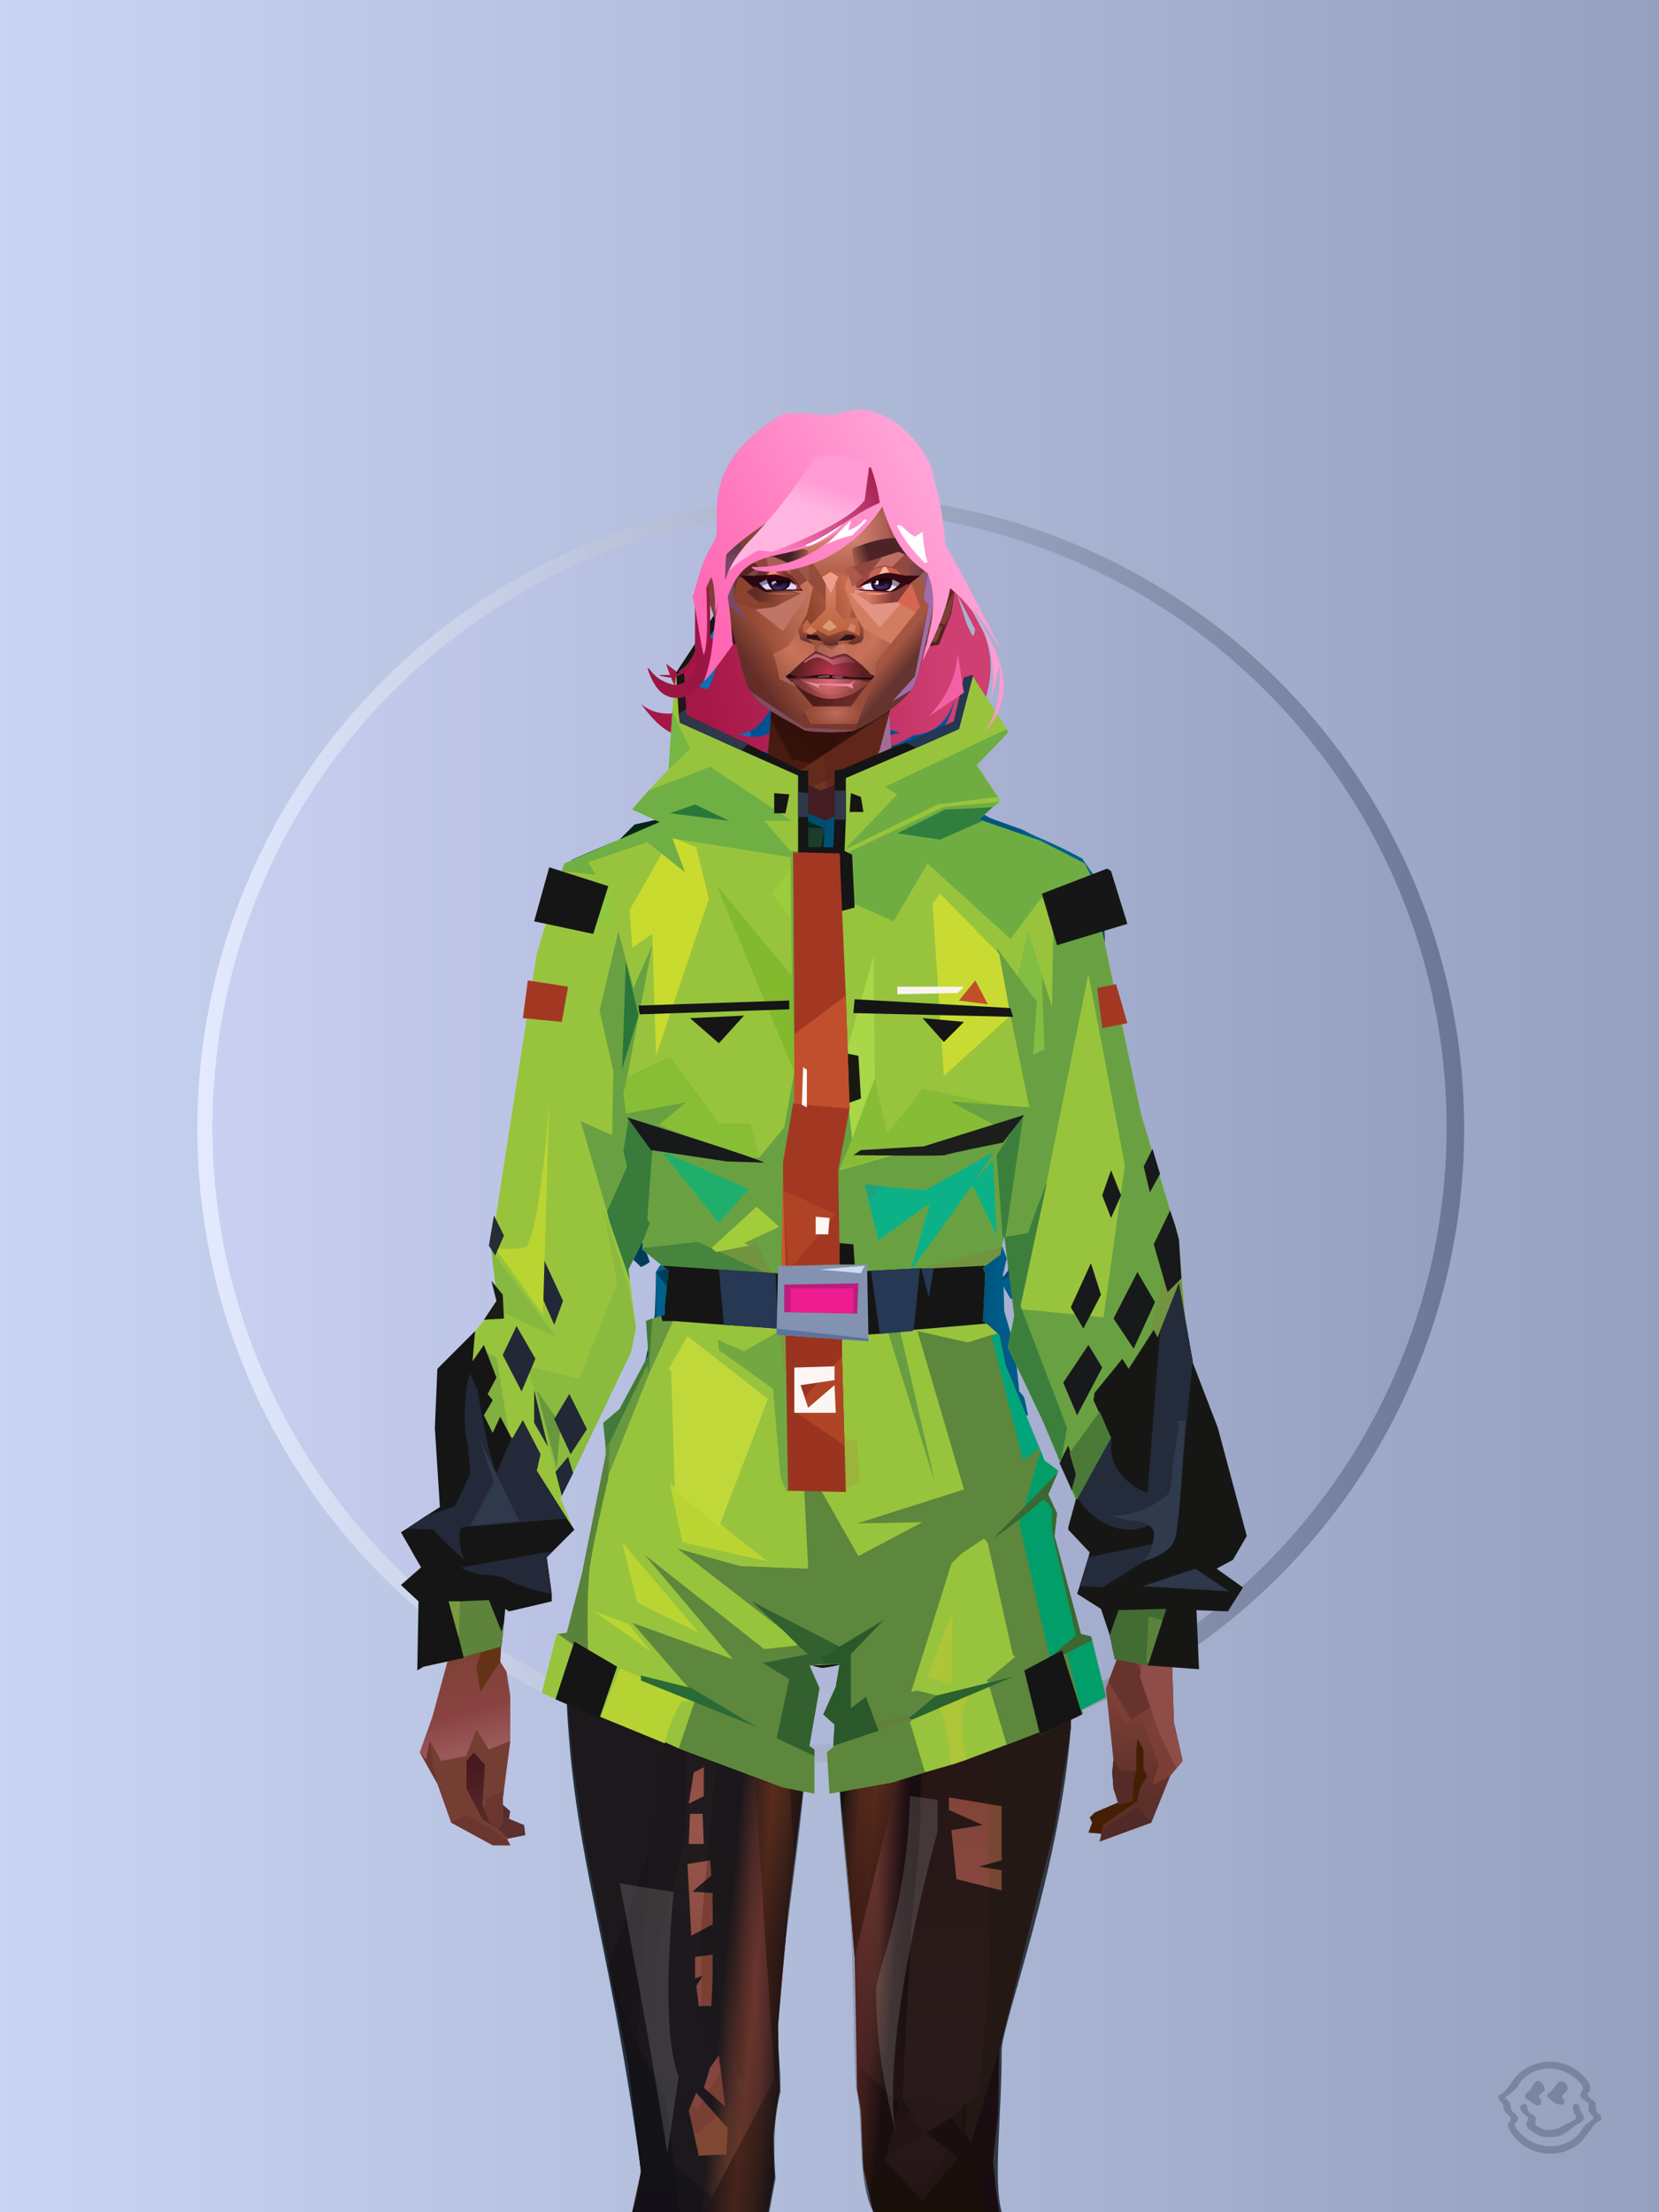 <?xml version="1.0" encoding="UTF-8"?>
<svg width="1320px" height="1760px" viewBox="0 0 1320 1760" version="1.1" xmlns="http://www.w3.org/2000/svg" xmlns:xlink="http://www.w3.org/1999/xlink">
<defs >
<linearGradient x1="0%" y1="41%" x2="100%" y2="41%" id="id-bg-29-Artboard-0">
<stop stop-color="#c8d4f2" offset="0%">
</stop >
<stop stop-color="#94a0be" offset="100%">
</stop >
</linearGradient >
<linearGradient x1="0%" y1="50%" x2="100%" y2="50%" id="id-bg-29-Artboard-1">
<stop stop-color="#e4ebff" offset="0%">
</stop >
<stop stop-color="#6a7595" offset="100%">
</stop >
</linearGradient >
<filter width="106%" height="106%" x="-3%" y="-3%" id="id-bg-29-Artboard-2" filterUnits="objectBoundingBox">
<feGaussianBlur in="SourceGraphic" stdDeviation="10">
</feGaussianBlur >
</filter >
<linearGradient x1="0%" y1="50%" x2="100%" y2="50%" id="id-bg-29-Artboard-3">
<stop stop-color="#c9d0f1" offset="0%">
</stop >
<stop stop-color="#949fc0" offset="100%">
</stop >
</linearGradient >
</defs >
<g stroke="none" stroke-width="1" fill="none" id="id-bg-29-Artboard-4" fill-rule="evenodd">
<g id="id-bg-29-Artboard-5">
<rect fill="url(#id-bg-29-Artboard-0)" width="1320" height="1760" x="0" y="0" id="id-bg-29-Artboard-6">
</rect >
<circle cx="661" cy="898" r="504" fill="url(#id-bg-29-Artboard-1)" id="id-bg-29-Artboard-7" filter="url(#id-bg-29-Artboard-2)">
</circle >
<circle cx="660" cy="897" r="491" fill="url(#id-bg-29-Artboard-3)" id="id-bg-29-Artboard-7">
</circle >
</g >
</g >
<defs >
</defs >
<g transform="translate(537,488)" id="id-female-4_green_jumpsuit_back-0">
<polygon points="233 51 223 89 174 114 149 69 213 12 213 11 230 45" fill="#005194" id="id-female-4_green_jumpsuit_back-1">
</polygon >
<polygon points="190 81 191 42 193 33 213 11 230 45" fill="#0574b8" id="id-female-4_green_jumpsuit_back-1">
</polygon >
<polygon points="8 84 7 46 33 4 35 8 35 8 55 14 59 62 83 120" fill="#0574b8" id="id-female-4_green_jumpsuit_back-1">
</polygon >
<polygon points="62 110 53 41 72 37 97 51 82 118" fill="#005194" id="id-female-4_green_jumpsuit_back-1">
</polygon >
<path d="M 237 50 L 226 92 L 192 107 L 136 131 L 98 129 L 53 109 L 4 87 L 3 80 L 3 80 L 2 64 L 1 47 L 32 0 L 35 8 L 35 8 C 28 18 7 46 7 47 C 7 47 8 53 8 59 C 8 65 9 72 9 76 C 9 76 9 76 9 76 C 9 79 9 81 9 81 L 58 104 L 70 110 L 100 125 L 106 125 L 127 125 L 133 124 L 175 106 L 184 103 L 222 86 L 230 51 L 213 12 L 212 10 L 218 0 L 237 49 L 237 50 Z" fill="#151515" id="id-female-4_green_jumpsuit_back-1">
</path >
</g >
<defs >
<linearGradient x1="84%" y1="50%" x2="15%" y2="60%" id="id-female-5_54_hat_hair_back-0">
<stop stop-color="#cf3f72" offset="0%">
</stop >
<stop stop-color="#a41746" offset="100%">
</stop >
</linearGradient >
</defs >
<path d="M 510 560 C 532 590 546 589 561 579 C 566 581 565 581 571 583 C 585 595 598 600 611 598 L 613 583 C 606 587 597 587 587 584 C 597 584 605 578 613 564 L 704 579 L 716 583 L 704 586 C 704 591 704 594 704 594 C 712 594 718 590 727 585 C 745 583 755 573 760 555 C 754 584 738 598 712 598 C 727 609 754 590 760 577 C 759 590 751 598 734 600 C 762 605 776 595 779 570 C 785 554 794 532 783 504 C 783 504 773 485 754 448 L 747 426 L 738 417 L 741 433 L 776 501 C 775 505 774 507 774 506 C 773 504 771 501 769 496 L 757 459 C 633 487 571 502 571 502 C 574 519 569 539 563 548 C 562 548 560 548 556 546 C 560 544 564 533 569 511 L 565 506 L 565 459 L 553 471 L 553 518 C 550 526 545 531 539 535 C 538 534 535 532 530 528 L 533 537 C 531 537 528 537 524 537 C 528 538 531 539 534 539 C 535 542 536 544 537 545 C 527 543 520 538 516 531 C 520 549 529 557 543 555 C 545 561 546 564 547 565 C 541 567 524 572 510 560 Z" fill="url(#id-female-5_54_hat_hair_back-0)" id="id-female-5_54_hat_hair_back-1">
</path >
<defs >
<linearGradient x1="100%" y1="46%" x2="12%" y2="47%" id="id-female-6.6_base_2-0">
<stop stop-color="#723722" offset="0%">
</stop >
<stop stop-color="#96513b" offset="21%">
</stop >
<stop stop-color="#9a6555" offset="46%">
</stop >
<stop stop-color="#9f5e49" offset="80%">
</stop >
<stop stop-color="#93523a" offset="100%">
</stop >
</linearGradient >
<linearGradient x1="53%" y1="81%" x2="50%" y2="21%" id="id-female-6.6_base_2-1">
<stop stop-color="#7b3f37" offset="0%">
</stop >
<stop stop-color="#7d4538" offset="24%">
</stop >
<stop stop-color="#834b33" offset="100%">
</stop >
</linearGradient >
<linearGradient x1="52%" y1="-4%" x2="46%" y2="70%" id="id-female-6.6_base_2-2">
<stop stop-color="#834239" offset="0%">
</stop >
<stop stop-color="#5c3029" offset="100%">
</stop >
</linearGradient >
<linearGradient x1="46%" y1="43%" x2="15%" y2="43%" id="id-female-6.6_base_2-3">
<stop stop-color="#924833" offset="0%">
</stop >
<stop stop-color="#683011" offset="100%">
</stop >
</linearGradient >
<linearGradient x1="54%" y1="37%" x2="12%" y2="72%" id="id-female-6.6_base_2-4">
<stop stop-color="#1e0404" offset="0%">
</stop >
<stop stop-color="#34100e" offset="100%">
</stop >
</linearGradient >
<linearGradient x1="40%" y1="14%" x2="61%" y2="85%" id="id-female-6.6_base_2-5">
<stop stop-color="#461a1f" offset="0%">
</stop >
<stop stop-color="#5b2f2c" offset="100%">
</stop >
</linearGradient >
<linearGradient x1="27%" y1="47%" x2="91%" y2="49%" id="id-female-6.6_base_2-6">
<stop stop-color="#784730" offset="0%">
</stop >
<stop stop-color="#be8bc7" offset="100%">
</stop >
</linearGradient >
<linearGradient x1="47%" y1="60%" x2="49%" y2="79%" id="id-female-6.6_base_2-7">
<stop stop-color="#7f4235" offset="0%">
</stop >
<stop stop-color="#894241" offset="60%">
</stop >
<stop stop-color="#9b595a" offset="100%">
</stop >
</linearGradient >
<linearGradient x1="29%" y1="56%" x2="69%" y2="53%" id="id-female-6.6_base_2-8">
<stop stop-color="#804733" offset="0%">
</stop >
<stop stop-color="#743a2c" offset="8%">
</stop >
<stop stop-color="#7c3d34" offset="18%">
</stop >
<stop stop-color="#5d2920" offset="38%">
</stop >
<stop stop-color="#5b2725" offset="65%">
</stop >
<stop stop-color="#7e4037" offset="81%">
</stop >
<stop stop-color="#4c1b1f" offset="100%">
</stop >
</linearGradient >
<linearGradient x1="47%" y1="45%" x2="54%" y2="46%" id="id-female-6.6_base_2-9">
<stop stop-color="#7a3932" offset="0%">
</stop >
<stop stop-color="#763b2f" offset="62%">
</stop >
<stop stop-color="#5f2c1f" offset="77%">
</stop >
<stop stop-color="#794634" offset="100%">
</stop >
</linearGradient >
<linearGradient x1="51%" y1="7%" x2="50%" y2="100%" id="id-female-6.6_base_2-10">
<stop stop-color="#763d2d" offset="0%">
</stop >
<stop stop-color="#914e49" offset="75%">
</stop >
<stop stop-color="#7b3c3b" offset="100%">
</stop >
</linearGradient >
<linearGradient x1="51%" y1="11%" x2="49%" y2="93%" id="id-female-6.6_base_2-11">
<stop stop-color="#87523f" offset="0%">
</stop >
<stop stop-color="#80482f" offset="73%">
</stop >
<stop stop-color="#865037" offset="100%">
</stop >
</linearGradient >
<linearGradient x1="51%" y1="-5%" x2="48%" y2="96%" id="id-female-6.6_base_2-12">
<stop stop-color="#7d452e" offset="0%">
</stop >
<stop stop-color="#6c3821" offset="100%">
</stop >
</linearGradient >
<linearGradient x1="50%" y1="19%" x2="50%" y2="69%" id="id-female-6.6_base_2-13">
<stop stop-color="#50260a" offset="0%">
</stop >
<stop stop-color="#291000" offset="45%">
</stop >
<stop stop-color="#4c2106" offset="100%">
</stop >
</linearGradient >
<linearGradient x1="46%" y1="74%" x2="39%" y2="35%" id="id-female-6.6_base_2-14">
<stop stop-color="#492117" offset="0%">
</stop >
<stop stop-color="#64311e" offset="51%">
</stop >
<stop stop-color="#713121" offset="100%">
</stop >
</linearGradient >
<linearGradient x1="46%" y1="16%" x2="49%" y2="82%" id="id-female-6.6_base_2-15">
<stop stop-color="#512416" offset="0%" stop-opacity="0.186">
</stop >
<stop stop-color="#482015" offset="100%">
</stop >
</linearGradient >
<linearGradient x1="41%" y1="19%" x2="50%" y2="100%" id="id-female-6.6_base_2-16">
<stop stop-color="#5b2725" offset="0%">
</stop >
<stop stop-color="#50260a" offset="100%">
</stop >
</linearGradient >
<linearGradient x1="50%" y1="31%" x2="45%" y2="50%" id="id-female-6.6_base_2-17">
<stop stop-color="#68361d" offset="0%">
</stop >
<stop stop-color="#894c43" offset="100%">
</stop >
</linearGradient >
<linearGradient x1="51%" y1="22%" x2="50%" y2="100%" id="id-female-6.6_base_2-18">
<stop stop-color="#5d2126" offset="0%">
</stop >
<stop stop-color="#4f1c21" offset="100%">
</stop >
</linearGradient >
<linearGradient x1="49%" y1="0%" x2="50%" y2="100%" id="id-female-6.6_base_2-19">
<stop stop-color="#7a3f2e" offset="0%">
</stop >
<stop stop-color="#793f35" offset="100%">
</stop >
</linearGradient >
<linearGradient x1="44%" y1="15%" x2="50%" y2="100%" id="id-female-6.6_base_2-20">
<stop stop-color="#5b2c1f" offset="0%">
</stop >
<stop stop-color="#50281d" offset="100%">
</stop >
</linearGradient >
<linearGradient x1="52%" y1="21%" x2="49%" y2="83%" id="id-female-6.6_base_2-21">
<stop stop-color="#7f4534" offset="0%">
</stop >
<stop stop-color="#975549" offset="48%">
</stop >
<stop stop-color="#83453f" offset="100%">
</stop >
</linearGradient >
<linearGradient x1="85%" y1="60%" x2="15%" y2="60%" id="id-female-6.6_base_2-22">
<stop stop-color="#864a32" offset="0%">
</stop >
<stop stop-color="#5d2a11" offset="100%">
</stop >
</linearGradient >
<linearGradient x1="48%" y1="-20%" x2="59%" y2="91%" id="id-female-6.6_base_2-23">
<stop stop-color="#96533c" offset="0%">
</stop >
<stop stop-color="#5d2c12" offset="60%">
</stop >
<stop stop-color="#643418" offset="72%">
</stop >
<stop stop-color="#743e24" offset="100%">
</stop >
</linearGradient >
<linearGradient x1="55%" y1="48%" x2="46%" y2="33%" id="id-female-6.6_base_2-24">
<stop stop-color="#743f2a" offset="0%">
</stop >
<stop stop-color="#7e462e" offset="86%">
</stop >
<stop stop-color="#764228" offset="100%">
</stop >
</linearGradient >
<linearGradient x1="50%" y1="19%" x2="50%" y2="78%" id="id-female-6.6_base_2-25">
<stop stop-color="#401900" offset="0%">
</stop >
<stop stop-color="#522003" offset="50%">
</stop >
<stop stop-color="#371900" offset="100%">
</stop >
</linearGradient >
<linearGradient x1="50%" y1="10%" x2="50%" y2="43%" id="id-female-6.6_base_2-26">
<stop stop-color="#85462c" offset="0%">
</stop >
<stop stop-color="#602c13" offset="15%">
</stop >
<stop stop-color="#652d15" offset="68%">
</stop >
<stop stop-color="#592a10" offset="100%">
</stop >
</linearGradient >
<linearGradient x1="89%" y1="50%" x2="9%" y2="52%" id="id-female-6.6_base_2-27">
<stop stop-color="#401d02" offset="0%">
</stop >
<stop stop-color="#995734" offset="53%" stop-opacity="0.199">
</stop >
<stop stop-color="#5a2a10" offset="75%">
</stop >
<stop stop-color="#411900" offset="100%">
</stop >
</linearGradient >
<linearGradient x1="44%" y1="70%" x2="86%" y2="30%" id="id-female-6.6_base_2-28">
<stop stop-color="#9a5741" offset="0%">
</stop >
<stop stop-color="#9c6a5f" offset="100%">
</stop >
</linearGradient >
<linearGradient x1="19%" y1="86%" x2="73%" y2="32%" id="id-female-6.6_base_2-29">
<stop stop-color="#703010" offset="0%">
</stop >
<stop stop-color="#a66353" offset="40%">
</stop >
<stop stop-color="#ae745f" offset="100%">
</stop >
</linearGradient >
<linearGradient x1="35%" y1="94%" x2="47%" y2="12%" id="id-female-6.6_base_2-30">
<stop stop-color="#723c23" offset="0%">
</stop >
<stop stop-color="#966556" offset="40%">
</stop >
<stop stop-color="#ac715d" offset="46%">
</stop >
<stop stop-color="#a36655" offset="100%">
</stop >
</linearGradient >
<linearGradient x1="50%" y1="54%" x2="27%" y2="9%" id="id-female-6.6_base_2-31">
<stop stop-color="#ddab90" offset="0%">
</stop >
<stop stop-color="#ddab90" offset="100%" stop-opacity="0.078">
</stop >
</linearGradient >
<linearGradient x1="20%" y1="36%" x2="93%" y2="69%" id="id-female-6.6_base_2-32">
<stop stop-color="#a36150" offset="0%">
</stop >
<stop stop-color="#9d604e" offset="70%">
</stop >
<stop stop-color="#803a19" offset="100%">
</stop >
</linearGradient >
<linearGradient x1="36%" y1="84%" x2="25%" y2="44%" id="id-female-6.6_base_2-33">
<stop stop-color="#663d38" offset="0%" stop-opacity="0.509">
</stop >
<stop stop-color="#57260a" offset="35%" stop-opacity="0.675">
</stop >
<stop stop-color="#763217" offset="100%" stop-opacity="0">
</stop >
</linearGradient >
<linearGradient x1="63%" y1="95%" x2="43%" y2="20%" id="id-female-6.6_base_2-34">
<stop stop-color="#7c3c2b" offset="0%">
</stop >
<stop stop-color="#8a4b32" offset="46%">
</stop >
<stop stop-color="#88452f" offset="100%">
</stop >
</linearGradient >
<linearGradient x1="40%" y1="0%" x2="50%" y2="86%" id="id-female-6.6_base_2-35">
<stop stop-color="#804025" offset="0%">
</stop >
<stop stop-color="#955542" offset="100%">
</stop >
</linearGradient >
<linearGradient x1="50%" y1="0%" x2="50%" y2="92%" id="id-female-6.6_base_2-36">
<stop stop-color="#b56f5e" offset="0%">
</stop >
<stop stop-color="#8b4e35" offset="100%">
</stop >
</linearGradient >
<linearGradient x1="33%" y1="79%" x2="21%" y2="44%" id="id-female-6.6_base_2-37">
<stop stop-color="#936354" offset="0%">
</stop >
<stop stop-color="#633117" offset="28%">
</stop >
<stop stop-color="#763c17" offset="100%" stop-opacity="0">
</stop >
</linearGradient >
<linearGradient x1="4%" y1="47%" x2="92%" y2="45%" id="id-female-6.6_base_2-38">
<stop stop-color="#391108" offset="0%">
</stop >
<stop stop-color="#501a0f" offset="17%" stop-opacity="0.753">
</stop >
<stop stop-color="#6b3127" offset="48%" stop-opacity="0.386">
</stop >
<stop stop-color="#4a1c15" offset="78%" stop-opacity="0.762">
</stop >
<stop stop-color="#411610" offset="100%">
</stop >
</linearGradient >
<linearGradient x1="60%" y1="45%" x2="67%" y2="53%" id="id-female-6.6_base_2-39">
<stop stop-color="#a3716e" offset="0%">
</stop >
<stop stop-color="#cb93a9" offset="100%">
</stop >
</linearGradient >
<linearGradient x1="48%" y1="15%" x2="54%" y2="81%" id="id-female-6.6_base_2-40">
<stop stop-color="#8c4a35" offset="0%">
</stop >
<stop stop-color="#965850" offset="100%">
</stop >
</linearGradient >
<linearGradient x1="47%" y1="44%" x2="50%" y2="61%" id="id-female-6.6_base_2-41">
<stop stop-color="#3e0d06" offset="0%" stop-opacity="0.175">
</stop >
<stop stop-color="#33100b" offset="100%">
</stop >
</linearGradient >
<linearGradient x1="26%" y1="-7%" x2="50%" y2="96%" id="id-female-6.6_base_2-42">
<stop stop-color="#37373f" offset="0%">
</stop >
<stop stop-color="#19191d" offset="100%">
</stop >
</linearGradient >
<linearGradient x1="50%" y1="12%" x2="59%" y2="82%" id="id-female-6.6_base_2-43">
<stop stop-color="#252525" offset="0%">
</stop >
<stop stop-color="#101010" offset="100%">
</stop >
</linearGradient >
<linearGradient x1="25%" y1="-16%" x2="50%" y2="98%" id="id-female-6.6_base_2-44">
<stop stop-color="#37373f" offset="0%">
</stop >
<stop stop-color="#19191d" offset="100%">
</stop >
</linearGradient >
<linearGradient x1="75%" y1="39%" x2="50%" y2="93%" id="id-female-6.6_base_2-45">
<stop stop-color="#252525" offset="0%">
</stop >
<stop stop-color="#000000" offset="100%">
</stop >
</linearGradient >
</defs >
<g transform="translate(334,549)" id="id-female-6.6_base_2-46">
<polygon points="561 754 565 871 565 881 537 893 533 897 535 901 532 909 543 910 597 864" fill="#451f04" id="id-female-6.6_base_2-47">
</polygon >
<polygon points="537 282 539 246 535 195 529 158 522 137 484 118 440 111 212 111 188 113 157 123 121 139 111 186 108 221 109 290" fill="url(#id-female-6.6_base_2-0)" id="id-female-6.6_base_2-47">
</polygon >
<polygon points="467 393 474 506 503 589 537 672 556 728 561 754 546 794 552 851 551 861 552 874 556 885 567 882 568 866 570 860 570 843 571 834 576 843 576 859 579 864 573 874 571 884 544 903 541 916 582 901 597 864 607 852 600 821 597 716 589 695 582 655 569 523 544 425" fill="url(#id-female-6.6_base_2-1)" id="id-female-6.6_base_2-47">
</polygon >
<polygon points="546 794 552 851 551 861 552 874 556 885 567 882 568 866 570 860 570 843 571 834 576 843 576 859 579 864 573 874 571 884 544 903 541 916 582 901 597 864 583 871 588 855 573 815 561 823" fill="url(#id-female-6.6_base_2-2)" id="id-female-6.6_base_2-47">
</polygon >
<polygon points="552 851 551 861 552 874 556 887 567 884 568 866 570 860 558 860" fill="#552b28" id="id-female-6.6_base_2-47">
</polygon >
<polygon points="544 906 541 916 582 901 571 889" fill="#512926" id="id-female-6.6_base_2-47">
</polygon >
<polygon points="561 754 548 789 566 819 586 806" fill="#66342d" id="id-female-6.6_base_2-47">
</polygon >
<polygon points="486 648 477 599 453 529 440 504 437 490 439 460 449 402 456 340 188 343 198 411 202 493 162 596 153 638 266 693 319 721 386 693" fill="url(#id-female-6.6_base_2-3)" id="id-female-6.6_base_2-47">
</polygon >
<polygon points="486 648 477 599 453 529 440 504 437 490 439 460 449 402 456 340 296 353 376 634" fill="#804025" id="id-female-6.6_base_2-47">
</polygon >
<g transform="translate(188,0)" id="id-female-6.6_base_2-56">
<polygon points="274 114 253 111 232 100 201 76 188 58 184 1 93 1 88 64 25 111 1 113 103 123 121 135 134 138 149 121 161 117 187 119 225 114" fill="#83442e" id="id-female-6.6_base_2-47">
</polygon >
<polygon points="201 76 188 58 185 12 175 57 155 111 185 73" fill="#a06e95" id="id-female-6.6_base_2-47">
</polygon >
<polygon points="149 1 93 1 88 64 108 126 121 135 133 138" fill="#6e361f" id="id-female-6.6_base_2-47">
</polygon >
<polygon points="116 102 120 113 118 115 136 135 150 119 164 71 125 108" fill="#5a2f17" id="id-female-6.6_base_2-60">
</polygon >
<polygon points="121 127 133 138 145 124" fill="#431903" id="id-female-6.6_base_2-61">
</polygon >
<polygon points="136 98 164 71 175 57 186 17 134 51" fill="#68291c" id="id-female-6.6_base_2-62">
</polygon >
<polygon points="97 96 116 80 164 60 178 48 186 17 184 1 93 1 88 64 45 96" fill="#5e2519" opacity="0.654" id="id-female-6.6_base_2-47">
</polygon >
<polygon points="186 17 184 1 93 1 88 64 45 96 66 96" fill="url(#id-female-6.6_base_2-4)" opacity="0.467" id="id-female-6.6_base_2-47">
</polygon >
<polygon points="123 58 176 23 186 17 184 1 93 1 91 22 108 55" fill="#1e0404" opacity="0.434" id="id-female-6.6_base_2-47">
</polygon >
</g >
<polygon points="41 844 33 856 36 895 64 915 84 911 83 903 71 898 72 892 63 884 52 849" fill="url(#id-female-6.6_base_2-5)" id="id-female-6.6_base_2-47">
</polygon >
<polygon points="315 152 285 173 320 188 357 166" fill="#aa6d58" id="id-female-6.6_base_2-67">
</polygon >
<polygon points="327 150 370 130 342 127" fill="#7d452b" id="id-female-6.6_base_2-68">
</polygon >
<polygon points="301 142 303 148 243 131 240 119 276 119" fill="#7b442b" id="id-female-6.6_base_2-69">
</polygon >
<polygon points="159 149 206 123 269 123 303 144 297 118 188 113 157 123 121 139" fill="url(#id-female-6.6_base_2-6)" id="id-female-6.6_base_2-47">
</polygon >
<polygon points="157 123 121 139 153 167 196 134" fill="#be8ca3" id="id-female-6.6_base_2-47">
</polygon >
<polygon points="89 584 77 541 62 551 45 658 34 712 25 741 25 762 10 817 0 845 14 870 25 901 58 919 72 919 69 913 61 905 50 899 37 874 37 852 43 845 52 855 50 887 56 901 64 905 66 901 66 882 72 836 72 800 69 781 64 773 66 735 85 684 121 599 162 510" fill="url(#id-female-6.6_base_2-7)" id="id-female-6.6_base_2-47">
</polygon >
<polygon points="89 584 77 541 62 551 45 658 48 715 121 599 162 510" fill="#7a432a" id="id-female-6.6_base_2-47">
</polygon >
<polygon points="55 843 45 827 37 848 17 852 8 836 5 851 0 845 14 870 25 901 58 919 72 919 69 913 61 905 50 899 37 874 37 852 43 845 52 855 50 887 56 901 64 905 66 901 66 882 72 836" fill="#743e32" id="id-female-6.6_base_2-47">
</polygon >
<polygon points="53 882 52 892 56 901 64 905 66 901 66 882 67 876" fill="#6b362f" id="id-female-6.6_base_2-47">
</polygon >
<polygon points="25 901 58 919 72 919 62 909 37 895" fill="#6b362f" id="id-female-6.6_base_2-47">
</polygon >
<polygon points="160 467 145 488 108 578 45 777 48 797 64 773 66 735 85 684 121 599 162 510" fill="#643317" id="id-female-6.6_base_2-47">
</polygon >
<polygon points="169 1211 277 1211 282 1183 281 1150 284 1127 286 1114 285 1063 293 972 306 866 311 792 309 768 323 771 337 768 333 817 333 855 339 924 346 1008 348 1113 351 1130 353 1176 361 1211 461 1211 458 1191 456 1170 460 1133 461 1082 505 905 516 839 518 826 512 762 503 706 486 648 482 629 386 690 318 718 266 690 184 629 153 637 132 731 119 781 118 813 123 862 131 916 166 1094 176 1179" fill="url(#id-female-6.6_base_2-8)" id="id-female-6.6_base_2-47">
</polygon >
<polygon points="463 664 416 771 400 819 392 1125 359 1178 398 1204 441 1153 461 1082 505 905 516 839 518 826 515 789 490 714" fill="url(#id-female-6.6_base_2-9)" id="id-female-6.6_base_2-47">
</polygon >
<polygon points="422 1160 395 1199 365 1171 401 1149 384 1120 391 983 411 786 416 771 448 697 454 1013 445 1116 407 1149" fill="url(#id-female-6.6_base_2-10)" id="id-female-6.6_base_2-80">
</polygon >
<polygon points="121 139 111 186 108 221 109 290 96 438 89 464 69 510 89 585 162 510 167 425 162 241" fill="url(#id-female-6.6_base_2-11)" id="id-female-6.6_base_2-47">
</polygon >
<polygon points="101 466 103 488 106 510 160 447 179 359 164 232 187 184 186 179 132 181 161 234 161 321 149 376 151 384 123 461 114 466" fill="url(#id-female-6.6_base_2-12)" id="id-female-6.6_base_2-82">
</polygon >
<polygon points="96 438 89 464 69 510 51 621 101 520 96 476" fill="#82566b" id="id-female-6.6_base_2-47">
</polygon >
<polygon points="96 451 128 365 134 316 121 139 111 186 108 221 109 290 96 438" fill="#643317" id="id-female-6.6_base_2-47">
</polygon >
<polygon points="184 241 177 248 162 225 138 289 161 321 170 375 161 420 151 411 162 510 167 425 188 343" fill="url(#id-female-6.6_base_2-13)" id="id-female-6.6_base_2-47">
</polygon >
<polygon points="284 1127 286 1114 285 1063 293 972 306 866 311 792 309 768 323 771 337 768 333 817 333 855 339 924 346 1008 375 889 416 771 463 664 490 714 515 790 512 762 503 706 486 648 477 599 471 583 420 650 316 720 201 654 244 742 264 824 275 994" fill="url(#id-female-6.6_base_2-14)" id="id-female-6.6_base_2-47">
</polygon >
<polygon points="298 930 306 866 311 792 309 768 323 771 337 768 333 817 333 855 336 894 347 826 360 784 378 733 388 687 321 739 254 687 267 736 291 821" fill="url(#id-female-6.6_base_2-15)" id="id-female-6.6_base_2-47">
</polygon >
<polygon points="348 1093 348 1113 351 1130 353 1176 361 1211 461 1211 439 1155 422 1136 403 1148 429 1168 400 1202 370 1170 382 1125" fill="url(#id-female-6.6_base_2-16)" id="id-female-6.6_base_2-47">
</polygon >
<polygon points="10 855 8 836 5 851 0 845 14 870" fill="#6d342e" id="id-female-6.6_base_2-47">
</polygon >
<polygon points="520 500 516 520 544 629 474 500 490 399" fill="url(#id-female-6.6_base_2-17)" id="id-female-6.6_base_2-90">
</polygon >
<polygon points="461 1211 458 1191 456 1170 460 1133 461 1082 439 1155 450 1211" fill="url(#id-female-6.6_base_2-18)" id="id-female-6.6_base_2-47">
</polygon >
<polygon points="220 1149 259 1115 240 1063 232 973 266 819 240 713 201 661 158 650 201 784 183 925 170 1083" fill="url(#id-female-6.6_base_2-19)" id="id-female-6.6_base_2-92">
</polygon >
<polygon points="169 1211 277 1211 282 1183 281 1150 284 1127 286 1114 286 1098 226 1211 207 1211 196 1121 173 1078 150 1014 166 1094 176 1179" fill="url(#id-female-6.6_base_2-20)" id="id-female-6.6_base_2-47">
</polygon >
<polygon points="173 1078 183 924 150 1014" fill="#6b352c" id="id-female-6.6_base_2-47">
</polygon >
<polygon points="169 1211 239 1211 230 1196 204 1175 173 1150 176 1179" fill="#521e24" opacity="0.574" id="id-female-6.6_base_2-47">
</polygon >
<polygon points="221 1130 240 1097 224 1063 224 983 240 804 217 698 190 668 212 771 212 910 190 998 181 1094" fill="url(#id-female-6.6_base_2-21)" id="id-female-6.6_base_2-92">
</polygon >
<polygon points="217 795 221 692 200 667 169 658 200 737" fill="#9c5f46" id="id-female-6.6_base_2-97">
</polygon >
<polygon points="511 476 492 419 481 447 484 356 521 274 533 417" fill="url(#id-female-6.6_base_2-22)" id="id-female-6.6_base_2-98">
</polygon >
<polygon points="569 523 544 425 542 346 537 282 539 246 535 195 529 158 522 137 494 161 419 158 471 211 516 290 525 411 511 477 518 507 535 462 562 543" fill="url(#id-female-6.6_base_2-23)" id="id-female-6.6_base_2-47">
</polygon >
<polygon points="486 389 533 243 501 167 464 207 451 247 463 265" fill="url(#id-female-6.6_base_2-24)" id="id-female-6.6_base_2-100">
</polygon >
<polygon points="473 490 474 506 503 589 537 672 556 728 561 754 567 712 543 623" fill="#582a0f" id="id-female-6.6_base_2-47">
</polygon >
<polygon points="460 328 466 378 474 506 490 425 486 392 469 274 479 230 461 260 454 251" fill="url(#id-female-6.6_base_2-25)" id="id-female-6.6_base_2-47">
</polygon >
<polygon points="440 504 437 490 439 460 449 402 456 340 458 328 325 282 188 343 198 411 202 493 162 596 157 621 161 633 169 599 173 570 204 506 202 458 217 402 286 365 321 352 353 360 422 402 431 493 437 520" fill="url(#id-female-6.6_base_2-26)" id="id-female-6.6_base_2-47">
</polygon >
<polygon points="451 385 456 340 458 328 364 340 330 308 268 343 188 343 194 379 262 368 312 343 335 340 381 368" fill="url(#id-female-6.6_base_2-27)" id="id-female-6.6_base_2-47">
</polygon >
<polygon points="286 328 306 310 330 274 453 252 464 205 421 156 317 204 219 165 210 154 188 180" fill="url(#id-female-6.6_base_2-28)" id="id-female-6.6_base_2-105">
</polygon >
<path d="M 422 195 L 405 190 C 377 190 357 198 343 214 C 329 230 322 250 323 276 C 324 301 331 320 345 333 C 365 351 384 356 405 356 C 425 356 444 347 450 342 C 454 339 457 335 460 328 C 463 323 466 317 467 308 C 469 294 466 276 457 254 L 422 195 Z" fill="url(#id-female-6.6_base_2-29)" id="id-female-6.6_base_2-106">
</path >
<path d="M 422 195 L 417 175 C 386 188 366 196 358 201 C 355 203 351 206 348 208 C 348 209 381 253 448 342 C 454 338 459 332 463 324 C 469 310 469 301 469 293 C 469 287 465 275 459 257 L 422 195 Z" fill="url(#id-female-6.6_base_2-30)" id="id-female-6.6_base_2-106">
</path >
<path d="M 375 226 C 338 253 343 276 343 284 C 343 291 353 319 371 335 C 379 342 422 349 447 331 C 468 316 472 294 458 265 C 427 221 400 208 375 226 Z" fill="url(#id-female-6.6_base_2-31)" opacity="0.282" id="id-female-6.6_base_2-106">
</path >
<path d="M 272 205 C 260 199 243 200 221 209 C 187 227 169 258 168 303 C 167 319 184 342 190 346 C 197 351 212 356 239 353 C 257 351 272 344 284 333 C 303 312 312 288 309 260 C 305 217 291 214 272 205 Z" fill="url(#id-female-6.6_base_2-32)" id="id-female-6.6_base_2-109">
</path >
<path d="M 340 285 C 333 252 328 240 326 248 C 324 254 323 263 323 276 C 324 301 331 320 345 333 C 365 351 382 356 404 356 C 425 356 444 347 450 342 C 456 337 465 325 468 308 C 472 290 465 276 463 268 C 461 263 460 259 458 255 L 442 290 L 399 304 L 366 300 L 340 285 Z" fill="url(#id-female-6.6_base_2-33)" id="id-female-6.6_base_2-106">
</path >
<path d="M 153 637 L 149 654 L 132 731 L 130 739 C 133 730 135 723 137 718 C 140 709 147 691 149 680 C 151 671 155 655 161 633 L 172 570 L 162 596 L 153 637 Z" fill="#7d362e" id="id-female-6.6_base_2-47">
</path >
<path d="M 259 203 C 254 199 240 185 217 163 L 210 153 L 186 180 C 192 211 192 231 186 239 C 175 256 168 277 168 303 C 168 324 190 352 239 344 C 252 342 274 217 259 203 Z" fill="#a36150" id="id-female-6.6_base_2-109">
</path >
<polygon points="175 565 203 550 234 558 241 520 203 455 203 507" fill="#5e2d13" id="id-female-6.6_base_2-113">
</polygon >
<polygon points="241 442 241 518 229 556 233 629 266 657 316 707 381 659 395 629 364 504 350 504 301 380" fill="url(#id-female-6.6_base_2-34)" id="id-female-6.6_base_2-114">
</polygon >
<polygon points="432 626 427 589 407 518 414 505 450 568 470 618" fill="url(#id-female-6.6_base_2-35)" id="id-female-6.6_base_2-115">
</polygon >
<polygon points="302 376 254 442 254 546 302 590 364 568 364 504 350 504 376 454 345 400" fill="url(#id-female-6.6_base_2-36)" opacity="0.599" id="id-female-6.6_base_2-114">
</polygon >
<polygon points="317 480 342 436 319 413 300 447" fill="#874a31" id="id-female-6.6_base_2-117">
</polygon >
<polygon points="304 541 318 507 329 541 314 549" fill="#774029" id="id-female-6.6_base_2-118">
</polygon >
<polygon points="306 543 316 578 329 541" fill="#935f42" id="id-female-6.6_base_2-119">
</polygon >
<path d="M 178 333 C 179 334 180 336 182 338 C 184 342 186 343 189 346 C 190 347 197 351 206 353 C 215 354 226 355 239 353 C 257 351 272 344 284 333 C 293 322 299 313 302 305 C 304 301 307 293 309 277 C 310 274 310 268 309 260 L 228 277 L 207 295 L 178 333 Z" fill="url(#id-female-6.6_base_2-37)" id="id-female-6.6_base_2-109">
</path >
<polygon points="306 543 308 550 324 556 329 541" fill="#9e7261" id="id-female-6.6_base_2-119">
</polygon >
<polygon points="308 543 318 525 323 542 314 548" fill="#3c1e03" id="id-female-6.6_base_2-122">
</polygon >
<polygon points="152 641 162 596 176 561 185 617 214 602 246 628 323 690 404 628 423 605 454 605 470 577 477 599 482 629 388 689 337 768 323 771 309 768 259 688 175 639 142 688" fill="url(#id-female-6.6_base_2-38)" opacity="0.442" id="id-female-6.6_base_2-123">
</polygon >
<polygon points="490 154 522 137 484 118 412 123" fill="url(#id-female-6.6_base_2-39)" id="id-female-6.6_base_2-47">
</polygon >
<polygon points="573 785 588 829 602 858 607 852 600 821 597 716 576 763" fill="#8e4d48" id="id-female-6.6_base_2-47">
</polygon >
<polygon points="574 722 589 695 582 655 533 542" fill="url(#id-female-6.6_base_2-40)" id="id-female-6.6_base_2-47">
</polygon >
<polygon points="172 640 241 690 309 768 323 771 338 768 395 706 469 661 404 650 313 706 217 629" fill="url(#id-female-6.6_base_2-41)" opacity="0.571" id="id-female-6.6_base_2-127">
</polygon >
<g transform="translate(188,270)" id="id-female-6.6_base_2-128">
<polygon points="207 13 207 10 217 2 220 2 239 21 258 39 260 42 250 51 246 52 226 33" fill="url(#id-female-6.6_base_2-42)" id="id-female-6.6_base_2-129">
</polygon >
<polygon points="208 40 218 50 222 50 240 33 257 13 257 9 247 0 244 1 230 19 209 36" fill="url(#id-female-6.6_base_2-43)" id="id-female-6.6_base_2-130">
</polygon >
<polygon points="1 13 1 10 10 2 15 2 32 21 50 39 52 42 42 52 38 52 19 33" fill="url(#id-female-6.6_base_2-44)" id="id-female-6.6_base_2-129">
</polygon >
<polygon points="0 43 10 53 14 53 33 35 50 15 50 11 40 3 36 4 19 23 1 39" fill="url(#id-female-6.6_base_2-45)" id="id-female-6.6_base_2-130">
</polygon >
</g >
</g >
<defs >
<linearGradient x1="50%" y1="0%" x2="50%" y2="85%" id="id-female-6.8_face_2-0">
<stop stop-color="#874639" offset="0%">
</stop >
<stop stop-color="#4d2322" offset="100%">
</stop >
</linearGradient >
<radialGradient cx="50%" cy="55%" r="91%" id="id-female-6.8_face_2-1" fx="50%" fy="55%" gradientTransform="translate(0.5,0.55) scale(1,0.697) rotate(-90) scale(1,0.712) translate(-0.5,-0.55)">
<stop stop-color="#a3513a" offset="0%">
</stop >
<stop stop-color="#c87359" offset="39%">
</stop >
<stop stop-color="#291013" offset="100%">
</stop >
</radialGradient >
<linearGradient x1="11%" y1="60%" x2="57%" y2="52%" id="id-female-6.8_face_2-2">
<stop stop-color="#944831" offset="0%">
</stop >
<stop stop-color="#b46750" offset="48%">
</stop >
<stop stop-color="#d27d60" offset="100%">
</stop >
</linearGradient >
<linearGradient x1="46%" y1="46%" x2="22%" y2="61%" id="id-female-6.8_face_2-3">
<stop stop-color="#a0543d" offset="0%">
</stop >
<stop stop-color="#642d27" offset="100%">
</stop >
</linearGradient >
<linearGradient x1="48%" y1="50%" x2="57%" y2="65%" id="id-female-6.8_face_2-4">
<stop stop-color="#a55643" offset="0%">
</stop >
<stop stop-color="#66342f" offset="100%">
</stop >
</linearGradient >
<linearGradient x1="100%" y1="38%" x2="17%" y2="50%" id="id-female-6.8_face_2-5">
<stop stop-color="#cb7b65" offset="0%">
</stop >
<stop stop-color="#ae6452" offset="100%">
</stop >
</linearGradient >
<linearGradient x1="47%" y1="27%" x2="48%" y2="50%" id="id-female-6.8_face_2-6">
<stop stop-color="#532d32" offset="0%">
</stop >
<stop stop-color="#794968" offset="100%">
</stop >
</linearGradient >
<radialGradient cx="47%" cy="70%" r="97%" id="id-female-6.8_face_2-7" fx="47%" fy="70%" gradientTransform="translate(0.467,0.7) scale(0.592,1) rotate(-93) translate(-0.467,-0.7)">
<stop stop-color="#d17f6c" offset="0%">
</stop >
<stop stop-color="#622923" offset="100%">
</stop >
</radialGradient >
<linearGradient x1="42%" y1="43%" x2="61%" y2="33%" id="id-female-6.8_face_2-8">
<stop stop-color="#783a36" offset="0%">
</stop >
<stop stop-color="#632f2b" offset="100%">
</stop >
</linearGradient >
<radialGradient cx="45%" cy="79%" r="81%" id="id-female-6.8_face_2-9" fx="45%" fy="79%" gradientTransform="translate(0.447,0.79) scale(0.833,1) rotate(-90) scale(1,1) translate(-0.447,-0.79)">
<stop stop-color="#f2a292" offset="0%">
</stop >
<stop stop-color="#93483d" offset="100%">
</stop >
</radialGradient >
<linearGradient x1="58%" y1="0%" x2="20%" y2="89%" id="id-female-6.8_face_2-10">
<stop stop-color="#d48072" offset="0%" stop-opacity="0">
</stop >
<stop stop-color="#e49281" offset="46%">
</stop >
<stop stop-color="#f2a38f" offset="100%" stop-opacity="0.432">
</stop >
</linearGradient >
<linearGradient x1="52%" y1="22%" x2="50%" y2="16%" id="id-female-6.8_face_2-11">
<stop stop-color="#a06daa" offset="0%">
</stop >
<stop stop-color="#a471b2" offset="100%" stop-opacity="0.398">
</stop >
</linearGradient >
<radialGradient cx="45%" cy="76%" r="54%" id="id-female-6.8_face_2-12" fx="45%" fy="76%" gradientTransform="translate(0.455,0.761) scale(0.673,1) scale(1,0.612) translate(-0.455,-0.761)">
<stop stop-color="#bc6d5a" offset="0%">
</stop >
<stop stop-color="#974c3a" offset="100%">
</stop >
</radialGradient >
<linearGradient x1="50%" y1="0%" x2="50%" y2="73%" id="id-female-6.8_face_2-13">
<stop stop-color="#d88873" offset="0%">
</stop >
<stop stop-color="#b4624d" offset="100%">
</stop >
</linearGradient >
<linearGradient x1="25%" y1="52%" x2="67%" y2="55%" id="id-female-6.8_face_2-14">
<stop stop-color="#d37b62" offset="0%">
</stop >
<stop stop-color="#843c39" offset="100%">
</stop >
</linearGradient >
<linearGradient x1="71%" y1="52%" x2="18%" y2="50%" id="id-female-6.8_face_2-15">
<stop stop-color="#994d39" offset="0%">
</stop >
<stop stop-color="#5e2c26" offset="100%">
</stop >
</linearGradient >
<linearGradient x1="94%" y1="63%" x2="50%" y2="63%" id="id-female-6.8_face_2-16">
<stop stop-color="#6f3d40" offset="0%">
</stop >
<stop stop-color="#ad594c" offset="100%">
</stop >
</linearGradient >
<linearGradient x1="50%" y1="0%" x2="50%" y2="84%" id="id-female-6.8_face_2-17">
<stop stop-color="#0b071e" offset="0%">
</stop >
<stop stop-color="#3c2f7b" offset="100%">
</stop >
</linearGradient >
<linearGradient x1="75%" y1="46%" x2="36%" y2="49%" id="id-female-6.8_face_2-18">
<stop stop-color="#772f2b" offset="0%">
</stop >
<stop stop-color="#b35849" offset="46%">
</stop >
<stop stop-color="#693027" offset="100%">
</stop >
</linearGradient >
<linearGradient x1="50%" y1="0%" x2="50%" y2="84%" id="id-female-6.8_face_2-19">
<stop stop-color="#0b071e" offset="0%">
</stop >
<stop stop-color="#3c2f7b" offset="100%">
</stop >
</linearGradient >
<linearGradient x1="28%" y1="50%" x2="72%" y2="55%" id="id-female-6.8_face_2-20">
<stop stop-color="#4c1a19" offset="0%">
</stop >
<stop stop-color="#692928" offset="100%">
</stop >
</linearGradient >
<radialGradient cx="50%" cy="28%" r="98%" id="id-female-6.8_face_2-21" fx="50%" fy="28%" gradientTransform="translate(0.5,0.278) scale(0.259,1) rotate(90) scale(1,1) translate(-0.5,-0.278)">
<stop stop-color="#df6c71" offset="0%">
</stop >
<stop stop-color="#9f504c" offset="100%">
</stop >
</radialGradient >
<linearGradient x1="13%" y1="50%" x2="90%" y2="50%" id="id-female-6.8_face_2-22">
<stop stop-color="#682929" offset="0%">
</stop >
<stop stop-color="#b85454" offset="54%">
</stop >
<stop stop-color="#833a38" offset="100%">
</stop >
</linearGradient >
<radialGradient cx="48%" cy="82%" r="121%" id="id-female-6.8_face_2-23" fx="48%" fy="82%" gradientTransform="translate(0.483,0.816) scale(0.316,1) rotate(-95) translate(-0.483,-0.816)">
<stop stop-color="#ba354f" offset="0%">
</stop >
<stop stop-color="#592020" offset="100%">
</stop >
</radialGradient >
<linearGradient x1="32%" y1="49%" x2="112%" y2="53%" id="id-female-6.8_face_2-24">
<stop stop-color="#f6b8cb" offset="0%">
</stop >
<stop stop-color="#78272f" offset="100%">
</stop >
</linearGradient >
<linearGradient x1="50%" y1="0%" x2="50%" y2="100%" id="id-female-6.8_face_2-25">
<stop stop-color="#693c4e" offset="0%">
</stop >
<stop stop-color="#7a5771" offset="100%">
</stop >
</linearGradient >
<linearGradient x1="50%" y1="0%" x2="50%" y2="100%" id="id-female-6.8_face_2-26">
<stop stop-color="#693c4e" offset="0%">
</stop >
<stop stop-color="#7a5771" offset="100%">
</stop >
</linearGradient >
<linearGradient x1="-8%" y1="57%" x2="25%" y2="53%" id="id-female-6.8_face_2-27">
<stop stop-color="#c06e59" offset="0%">
</stop >
<stop stop-color="#4c2426" offset="100%">
</stop >
</linearGradient >
<linearGradient x1="106%" y1="53%" x2="76%" y2="50%" id="id-female-6.8_face_2-28">
<stop stop-color="#c06f5a" offset="0%">
</stop >
<stop stop-color="#401f21" offset="100%">
</stop >
</linearGradient >
<linearGradient x1="81%" y1="45%" x2="17%" y2="63%" id="id-female-6.8_face_2-29">
<stop stop-color="#c86c4d" offset="0%">
</stop >
<stop stop-color="#90452f" offset="100%">
</stop >
</linearGradient >
<linearGradient x1="50%" y1="14%" x2="50%" y2="87%" id="id-female-6.8_face_2-30">
<stop stop-color="#d37e62" offset="0%">
</stop >
<stop stop-color="#be6540" offset="100%">
</stop >
</linearGradient >
<linearGradient x1="50%" y1="29%" x2="50%" y2="100%" id="id-female-6.8_face_2-31">
<stop stop-color="#a4543f" offset="0%">
</stop >
<stop stop-color="#602b28" offset="100%">
</stop >
</linearGradient >
</defs >
<g transform="translate(561,332)" id="id-female-6.8_face_2-32">
<g transform="translate(172,115)" id="id-female-6.8_face_2-33">
<polygon points="14 1 18 0 25 8 27 21 24 41 14 66 0 68" fill="url(#id-female-6.8_face_2-0)" id="id-female-6.8_face_2-34">
</polygon >
<polygon points="12 48 19 50 23 42 26 24 20 12 12 22" fill="#7d3f38" id="id-female-6.8_face_2-35">
</polygon >
<polygon points="11 21 17 10 20 5 24 7 26 24 20 36 18 31 20 16 9 29" fill="#632a21" id="id-female-6.8_face_2-36">
</polygon >
<polygon points="10 28 11 38 8 45 13 49 19 38 13 24" fill="#381717" id="id-female-6.8_face_2-37">
</polygon >
<polygon points="12 18 17 17 18 9" fill="#381717" id="id-female-6.8_face_2-38">
</polygon >
<polygon points="17 51 9 52 7 51 4 62 11 64 13 62" fill="#7c4337" id="id-female-6.8_face_2-39">
</polygon >
</g >
<g transform="translate(0,113)" id="id-female-6.8_face_2-40">
<polygon points="13 0 5 0 0 13 4 36 13 63 25 67" fill="#9b4d38" id="id-female-6.8_face_2-41">
</polygon >
<polygon points="5 9 0 13 4 36 13 63 25 67 13 24" fill="#7d3f38" id="id-female-6.8_face_2-41">
</polygon >
<polygon points="18 46 14 47 7 32 11 26 4 9 6 5 16 20 17 29" fill="#632a21" id="id-female-6.8_face_2-43">
</polygon >
<polygon points="13 62 20 62 18 49 11 53" fill="#a0533d" id="id-female-6.8_face_2-44">
</polygon >
<polygon points="25 68 13 63 20 62 17 46 14 47 13 44 14 29 17 26 14 22 10 19 10 11 17 20" fill="#381717" id="id-female-6.8_face_2-45">
</polygon >
<polygon points="13 9 4 3 5 0 12 0" fill="#c26e60" id="id-female-6.8_face_2-46">
</polygon >
</g >
<path d="M 29 199 C 21 165 17 151 15 130 C 4 44 33 0 103 0 C 180 0 191 63 186 119 C 183 157 173 191 170 202 C 169 206 167 213 164 217 C 155 229 135 242 119 249 C 112 251 89 251 79 249 C 65 240 47 234 36 218 C 33 213 32 209 29 199 Z" fill="url(#id-female-6.8_face_2-1)" id="id-female-6.8_face_2-47">
</path >
<polygon points="122 166 151 182 171 155 113 120 77 124 20 148 51 190 66 182 86 155" fill="url(#id-female-6.8_face_2-2)" id="id-female-6.8_face_2-48">
</polygon >
<polygon points="115 140 139 167 156 148 121 130 119 140" fill="#e49484" id="id-female-6.8_face_2-49">
</polygon >
<polygon points="169 156 153 147 164 132 174 151" fill="#d66650" id="id-female-6.8_face_2-50">
</polygon >
<path d="M 29 199 C 24 176 20 162 18 149 C 18 148 33 157 51 182 C 54 187 57 195 59 208 C 110 231 130 244 119 249 C 112 251 89 251 79 249 C 65 240 47 234 36 218 C 33 213 32 209 29 199 Z" fill="url(#id-female-6.8_face_2-3)" id="id-female-6.8_face_2-47">
</path >
<path d="M 119 249 C 112 251 89 251 79 249 C 77 247 74 245 70 242 L 80 234 L 131 223 C 125 240 121 248 119 249 Z" fill="#79382d" id="id-female-6.8_face_2-47">
</path >
<path d="M 135 207 L 136 195 L 171 151 L 164 131 L 171 125 C 178 143 181 152 181 154 C 177 177 172 195 170 202 C 169 206 167 213 164 217 C 155 229 135 242 119 249 L 135 207 Z" fill="url(#id-female-6.8_face_2-4)" id="id-female-6.8_face_2-47">
</path >
<polygon points="179 117 171 125 177 143" fill="#90596c" id="id-female-6.8_face_2-47">
</polygon >
<polygon points="89 188 91 178 110 176 113 191 99 195" fill="url(#id-female-6.8_face_2-5)" id="id-female-6.8_face_2-55">
</polygon >
<polygon points="87 187 87 181 78 175 104 155 123 177 113 180 106 181 101 185 95 182 91 181 89 187" fill="#56281b" opacity="0.297" id="id-female-6.8_face_2-56">
</polygon >
<path d="M 119 249 C 112 251 89 251 79 249 C 65 240 47 234 36 218 L 79 247 L 119 249 Z" fill="#814c5e" id="id-female-6.8_face_2-47">
</path >
<polygon points="23 119 31 133 45 121 34 111" fill="#562722" id="id-female-6.8_face_2-58">
</polygon >
<polygon points="23 119 23 141 31 133" fill="#663632" id="id-female-6.8_face_2-58">
</polygon >
<path d="M 18 149 C 17 143 15 136 15 130 C 14 120 13 111 13 103 L 21 70 L 32 111 L 23 119 L 23 145 L 35 163 L 18 149 Z" fill="url(#id-female-6.8_face_2-6)" id="id-female-6.8_face_2-47">
</path >
<path d="M 30 111 L 24 83 C 36 49 59 30 92 24 C 126 19 155 33 180 67 L 186 98 L 183 119 L 99 103 L 30 111 Z" fill="url(#id-female-6.8_face_2-7)" id="id-female-6.8_face_2-61">
</path >
<path d="M 180 58 L 186 98 L 183 119 L 171 104 L 164 65 L 154 82 C 147 53 146 38 149 36 C 160 43 170 50 180 58 Z" fill="url(#id-female-6.8_face_2-8)" id="id-female-6.8_face_2-61">
</path >
<polygon points="56 102 62 49 99 32 135 45 149 102 99 109" fill="url(#id-female-6.8_face_2-9)" id="id-female-6.8_face_2-63">
</polygon >
<polygon points="92 39 75 62 99 99 122 62 103 39" fill="url(#id-female-6.8_face_2-10)" id="id-female-6.8_face_2-64">
</polygon >
<path d="M 149 226 L 167 206 L 178 150 L 174 144 L 178 121 L 167 106 L 174 75 L 184 97 L 181 113 L 184 132 C 180 165 172 193 170 202 C 169 206 167 213 164 217 L 149 226 Z" fill="url(#id-female-6.8_face_2-11)" id="id-female-6.8_face_2-47">
</path >
<polygon points="135 207 121 244 84 244 79 234 86 230" fill="url(#id-female-6.8_face_2-12)" id="id-female-6.8_face_2-47">
</polygon >
<polygon points="70 104 102 91 136 107 109 132 81 126" fill="url(#id-female-6.8_face_2-13)" id="id-female-6.8_face_2-67">
</polygon >
<polygon points="39 152 62 170 82 141 75 134" fill="#bf7666" id="id-female-6.8_face_2-68">
</polygon >
<polygon points="76 140 55 151 39 153 25 147 23 146 23 140 26 129 29 127" fill="#8b422f" id="id-female-6.8_face_2-69">
</polygon >
<polygon points="120 140 133 149 153 147 164 132" fill="url(#id-female-6.8_face_2-14)" id="id-female-6.8_face_2-70">
</polygon >
<polygon points="39 135 33 139 43 147 59 148 76 140" fill="url(#id-female-6.8_face_2-15)" id="id-female-6.8_face_2-71">
</polygon >
<polygon points="117 135 127 129 169 128 177 120 169 111 146 101 112 121 115 128" fill="url(#id-female-6.8_face_2-16)" id="id-female-6.8_face_2-72">
</polygon >
<polygon points="124 126 118 119 146 104 167 113 158 123" fill="#914840" id="id-female-6.8_face_2-73">
</polygon >
<polygon points="131 124 144 107 161 107 147 121" fill="#be6d65" id="id-female-6.8_face_2-74">
</polygon >
<path d="M 120 136 L 120 132 C 127 124 134 119 142 118 C 149 118 157 121 165 128 L 120 136 Z" fill="#a04740" id="id-female-6.8_face_2-75">
</path >
<path d="M 130 129 C 130 123 134 120 142 119 C 149 119 154 121 157 128 L 130 129 Z" fill="#c76355" id="id-female-6.8_face_2-75">
</path >
<polygon points="138 126 142 119 144 119 148 126" fill="#feb99c" id="id-female-6.8_face_2-77">
</polygon >
<polygon points="125 138 148 138 158 132 148 126 137 127 124 134" fill="#f4eaff" id="id-female-6.8_face_2-78">
</polygon >
<polygon points="127 137 124 134 120 137" fill="#d8706a" id="id-female-6.8_face_2-79">
</polygon >
<path d="M 132 131 C 132 134 133 136 134 137 C 137 139 142 139 146 137 C 148 136 149 133 149 128 C 145 127 142 127 140 127 C 138 128 135 129 132 131 Z" fill="#2a0610" id="id-female-6.8_face_2-80">
</path >
<path d="M 134 132 C 134 134 135 135 136 136 C 138 137 140 137 144 136 C 146 135 147 133 147 130 C 146 130 145 130 145 130 C 143 129 144 134 140 134 C 135 134 138 130 137 130 C 136 131 135 131 134 132 Z" fill="url(#id-female-6.8_face_2-17)" id="id-female-6.8_face_2-80">
</path >
<polygon points="74 135 82 129 69 114 44 105 34 110 52 129" fill="#8e4539" id="id-female-6.8_face_2-82">
</polygon >
<polygon points="51 121 48 109 62 113 68 119 68 125" fill="#a85e55" id="id-female-6.8_face_2-83">
</polygon >
<path d="M 32 127 C 39 121 46 118 55 120 C 64 121 71 126 76 135 L 32 127 Z" fill="url(#id-female-6.8_face_2-18)" id="id-female-6.8_face_2-84">
</path >
<path d="M 32 127 C 37 122 42 120 48 119 C 44 121 41 124 39 128 L 32 127 Z" fill="#824642" id="id-female-6.8_face_2-84">
</path >
<polygon points="47 128 54 120 61 129" fill="#f68a70" id="id-female-6.8_face_2-86">
</polygon >
<polygon points="49 137 76 137 73 133 62 128 42 128 38 131" fill="#ded5ff" id="id-female-6.8_face_2-87">
</polygon >
<polygon points="72 133 73 135 72 137 77 137 75 135" fill="#8e3d3c" id="id-female-6.8_face_2-88">
</polygon >
<path d="M 49 129 C 51 136 54 139 60 138 C 65 137 68 135 68 130 L 58 128 L 49 129 Z" fill="#24060d" id="id-female-6.8_face_2-89">
</path >
<path d="M 51 131 C 53 136 56 138 60 137 C 64 136 66 134 66 131 L 62 130 C 62 132 61 134 58 134 C 56 134 55 132 55 130 L 51 131 Z" fill="url(#id-female-6.8_face_2-19)" id="id-female-6.8_face_2-89">
</path >
<polygon points="50 139 65 138 78 138 77 137 65 137 49 137" fill="#3e1b19" id="id-female-6.8_face_2-91">
</polygon >
<polygon points="141 131 153 135 158 131 148 126 135 128 126 133" fill="#000000" opacity="0.4" id="id-female-6.8_face_2-92">
</polygon >
<polygon points="45 134 51 132 68 132 73 134 68 129 48 128 40 132" fill="#000000" opacity="0.4" id="id-female-6.8_face_2-93">
</polygon >
<polygon points="77 137 76 137 75 135 67 130 49 129 43 132 49 138 53 139 48 139 41 135 38 135 28 126 41 126 56 125 67 128" fill="#2a0710" id="id-female-6.8_face_2-94">
</polygon >
<path d="M 121 136 C 129 132 135 130 139 128 C 143 127 149 128 155 132 C 154 134 151 136 147 139 C 150 139 154 137 160 133 L 162 133 L 171 126 C 166 126 162 126 160 126 C 153 125 147 123 143 124 C 136 125 128 129 121 136 Z" fill="#340713" id="id-female-6.8_face_2-95">
</path >
<polygon points="135 133 138 133 138 130 136 130 136 132 135 132" fill="#f8e2f8" id="id-female-6.8_face_2-96">
</polygon >
<polygon points="53 131 53 133 55 133 55 132 57 132 56 130" fill="#c7abcd" id="id-female-6.8_face_2-97">
</polygon >
<g transform="translate(59,186)" id="id-female-6.8_face_2-98">
<polygon points="6 20 0 22 19 31" fill="#a4645e" id="id-female-6.8_face_2-99">
</polygon >
<polygon points="10 24 27 44 57 44 71 25" fill="url(#id-female-6.8_face_2-20)" id="id-female-6.8_face_2-100">
</polygon >
<polygon points="7 22 41 28 73 23 76 20 69 17 11 16 5 20" fill="#2a0710" id="id-female-6.8_face_2-101">
</polygon >
<path d="M 7 22 C 19 32 30 38 41 38 C 52 38 63 33 73 23 L 56 22 C 49 22 43 22 39 22 C 35 22 30 21 22 21 L 7 22 Z" fill="url(#id-female-6.8_face_2-21)" id="id-female-6.8_face_2-101">
</path >
<path d="M 7 22 C 19 32 30 38 41 38 C 52 38 63 33 73 23 L 66 23 C 58 31 49 35 41 35 C 33 35 25 30 15 21 L 7 22 Z" fill="url(#id-female-6.8_face_2-22)" opacity="0.651" id="id-female-6.8_face_2-101">
</path >
<path d="M 7 22 C 8 23 9 24 10 25 C 10 22 20 22 39 22 C 59 22 69 24 71 25 C 71 25 72 24 73 23 L 56 22 C 49 22 43 22 39 22 C 35 22 30 21 22 21 L 7 22 Z" fill="#632928" id="id-female-6.8_face_2-101">
</path >
<path d="M 15 21 L 23 20 C 30 19 37 18 41 19 C 46 19 51 20 58 21 L 75 21 C 68 12 60 6 53 2 C 50 2 46 3 41 5 C 36 3 32 1 29 0 C 22 5 15 11 8 18 L 15 21 Z" fill="url(#id-female-6.8_face_2-23)" id="id-female-6.8_face_2-105">
</path >
<path d="M 21 9 C 25 6 28 5 31 5 C 33 5 37 7 43 11 L 53 9 L 60 9 C 63 10 60 8 53 4 C 50 4 47 5 42 7 C 37 4 32 3 29 2 C 22 6 19 9 19 9 L 21 9 Z" fill="url(#id-female-6.8_face_2-24)" opacity="0.485" id="id-female-6.8_face_2-105">
</path >
<path d="M 20 24 L 33 30 C 30 28 31 27 34 27 C 37 27 44 28 54 28 L 59 30 L 58 26 L 61 23 L 56 26 L 30 26 L 20 24 Z" fill="#ee88aa" id="id-female-6.8_face_2-107">
</path >
<path d="M 31 20 C 31 20 31 21 31 21 C 31 21 34 21 40 21 C 40 20 40 20 40 19 C 38 19 35 19 31 20 Z" fill="url(#id-female-6.8_face_2-25)" id="id-female-6.8_face_2-108">
</path >
<path d="M 42 20 C 42 20 42 21 42 21 C 46 22 49 22 51 21 L 51 20 C 46 19 43 19 42 20 Z" fill="url(#id-female-6.8_face_2-26)" id="id-female-6.8_face_2-109">
</path >
</g >
<g transform="translate(22,95)" id="id-female-6.8_face_2-110">
<path d="M 97 23 L 132 12 L 146 18 L 145 11 C 137 4 132 1 129 1 C 120 1 109 4 96 9 C 95 9 95 14 97 23 Z" fill="url(#id-female-6.8_face_2-27)" id="id-female-6.8_face_2-111">
</path >
<polygon points="156 25 147 19 147 13" fill="#3e1f26" id="id-female-6.8_face_2-111">
</polygon >
<path d="M 1 24 L 17 16 L 33 16 L 60 28 L 60 11 C 48 7 35 4 22 4 L 10 11 L 10 16 L 9 12 L 1 24 Z" fill="url(#id-female-6.8_face_2-28)" id="id-female-6.8_face_2-113">
</path >
</g >
<polygon points="99 121 114 127 111 135 121 162 126 169 74 169 81 157 87 130" fill="url(#id-female-6.8_face_2-29)" id="id-female-6.8_face_2-114">
</polygon >
<polygon points="72 118 83 132 96 146 96 132 82 110" fill="#954c3a" id="id-female-6.8_face_2-115">
</polygon >
<polygon points="72 118 83 132 82 110" fill="#9b584a" id="id-female-6.8_face_2-115">
</polygon >
<polygon points="96 132 96 153 84 165 81 161 77 167 78 174 124 174 124 169 121 162 110 161 104 153 104 132" fill="url(#id-female-6.8_face_2-30)" id="id-female-6.8_face_2-117">
</polygon >
<polygon points="78 163 74 169 76 177 87 181 81 176 92 177 95 181 100 182 106 181 106 178 120 175 113 180 118 181 124 179 126 176 126 168 121 160 123 169 123 174 112 169 98 174 89 169 84 173 78 171" fill="url(#id-female-6.8_face_2-31)" id="id-female-6.8_face_2-118">
</polygon >
<polygon points="93 127 100 140 106 127 100 123" fill="#ee9d8c" id="id-female-6.8_face_2-119">
</polygon >
<polygon points="93 167 99 170 105 167 99 161" fill="#db9a77" id="id-female-6.8_face_2-120">
</polygon >
<polygon points="80 170 84 173 89 170 84 166" fill="#d27f62" id="id-female-6.8_face_2-121">
</polygon >
<polygon points="113 169 119 171 120 166 116 164" fill="#d88365" id="id-female-6.8_face_2-122">
</polygon >
<polygon points="115 159 117 152 121 160" fill="#a35547" id="id-female-6.8_face_2-123">
</polygon >
<polygon points="93 178 81 176 81 173 89 173" fill="#2e1111" id="id-female-6.8_face_2-124">
</polygon >
<polygon points="106 178 112 173 118 173 120 175 117 177" fill="#2e1111" id="id-female-6.8_face_2-125">
</polygon >
<polygon points="124 137 145 138 147 139 125 138 120 137" fill="#3f0a19" id="id-female-6.8_face_2-126">
</polygon >
<polygon points="124 140 137 141 147 140" fill="#feaf93" id="id-female-6.8_face_2-127">
</polygon >
<polygon points="49 140 60 141 74 140" fill="#bb735f" id="id-female-6.8_face_2-128">
</polygon >
</g >
<defs >
<linearGradient x1="33%" y1="59%" x2="66%" y2="64%" id="id-female-10_ripped_tights-0">
<stop stop-color="#050e15" offset="0%" stop-opacity="0.81">
</stop >
<stop stop-color="#040d13" offset="11%" stop-opacity="0.379">
</stop >
<stop stop-color="#040d13" offset="19%" stop-opacity="0.151">
</stop >
<stop stop-color="#040d13" offset="28%" stop-opacity="0.329">
</stop >
<stop stop-color="#040b10" offset="41%" stop-opacity="0.741">
</stop >
<stop stop-color="#03090e" offset="59%" stop-opacity="0.74">
</stop >
<stop stop-color="#03080b" offset="70%" stop-opacity="0.221">
</stop >
<stop stop-color="#03070b" offset="79%" stop-opacity="0.133">
</stop >
<stop stop-color="#02070b" offset="89%" stop-opacity="0.332">
</stop >
<stop stop-color="#020609" offset="100%" stop-opacity="0.712">
</stop >
</linearGradient >
</defs >
<g transform="translate(450,1060)" id="id-female-10_ripped_tights-1">
<path d="M 315 72 C 331 189 359 253 401 265 C 402 281 403 298 402 314 C 394 426 347 550 347 571 C 347 626 340 674 347 700 L 347 700 L 245 700 C 231 673 238 628 231 601 C 229 568 229 533 228 499 C 228 446 209 336 219 260 C 246 202 278 140 315 72 Z M 86 54 L 194 258 C 194 258 195 269 196 281 C 188 416 173 470 169 554 C 169 578 171 579 171 604 C 166 624 165 646 167 673 L 167 673 L 162 700 L 53 700 C 56 692 58 681 60 667 C 32 461 4 415 0 271 C 40 271 69 199 86 54 L 86 54 Z M 104 605 L 98 619 L 106 655 L 128 654 L 129 633 L 104 605 Z M 122 575 L 115 585 L 110 601 L 127 616 L 122 575 Z M 117 495 L 103 497 L 103 514 L 109 512 L 104 520 L 106 536 L 116 536 L 117 512 L 117 495 Z M 115 420 L 97 423 L 100 480 L 117 471 L 117 446 L 101 445 L 116 432 L 115 420 Z M 305 370 L 305 380 L 332 392 L 307 396 L 311 435 L 347 444 L 347 428 L 329 425 L 347 420 L 347 404 L 347 377 L 305 370 Z M 109 383 L 99 383 L 98 407 L 110 407 L 109 383 Z M 110 346 L 102 350 L 98 375 L 110 369 L 110 346 Z" fill="url(#id-female-10_ripped_tights-0)" id="id-female-10_ripped_tights-2">
</path >
<path d="M 77 1 C 77 1 95 31 130 90 L 130 90 L 280 90 C 280 90 297 62 332 6 C 332 6 332 6 332 6 L 332 6 C 332 7 336 13 343 24 C 343 24 344 26 345 30 L 345 30 L 294 118 C 294 118 318 111 365 95 C 365 95 366 99 367 107 C 367 107 367 107 367 107 L 367 107 C 365 108 361 109 355 111 L 354 112 C 341 116 318 124 286 134 C 286 134 268 169 232 240 C 232 240 279 207 373 141 C 373 141 374 144 375 149 C 375 149 323 187 220 264 C 215 265 213 266 204 267 C 199 266 196 265 193 264 C 189 260 187 256 185 251 L 185 251 L 27 161 C 27 161 28 159 29 153 C 29 153 79 181 178 238 C 178 238 159 202 122 129 C 122 129 94 121 40 103 L 40 103 L 40 103 C 40 103 41 98 43 90 C 43 90 67 98 114 114 L 114 114 L 66 28 C 66 28 70 19 77 1 Z M 276 100 C 276 100 276 100 276 100 L 276 100 C 273 100 226 100 136 100 C 136 100 140 109 149 126 C 183 141 222 139 260 129 C 260 129 265 119 276 100 Z" fill="#131415" id="id-female-10_ripped_tights-2">
</path >
<g transform="translate(42,179)" fill="#bfbfbf" fill-opacity="0.193" id="id-female-10_ripped_tights-4">
<path d="M 239 132 C 231 134 226 136 226 136 C 224 107 223 92 223 92 L 230 57 C 236 107 239 132 239 132 Z" id="id-female-10_ripped_tights-5">
</path >
<path d="M 232 190 C 242 191 254 193 254 193 C 254 202 254 211 254 218 C 205 401 221 458 221 458 C 210 418 205 379 205 342 C 209 321 230 273 232 190 Z" id="id-female-10_ripped_tights-6">
</path >
<path d="M 44 266 C 29 264 16 262 1 259 C 23 372 39 474 39 474 L 48 413 C 39 391 37 341 44 266 Z" id="id-female-10_ripped_tights-7">
</path >
<path d="M 30 120 C 20 120 3 107 3 107 C 5 84 6 72 6 72 L 16 55 C 18 85 23 107 30 120 Z" id="id-female-10_ripped_tights-8">
</path >
<path d="M 74 118 C 59 100 57 65 57 65 L 61 1 C 100 41 104 80 74 118 Z" id="id-female-10_ripped_tights-9">
</path >
</g >
</g >
<defs >
<linearGradient x1="78%" y1="49%" x2="22%" y2="50%" id="id-female-11_looter_top_blue-0">
<stop stop-color="#005b88" offset="0%">
</stop >
<stop stop-color="#003d5b" offset="25%">
</stop >
<stop stop-color="#003f5e" offset="78%">
</stop >
<stop stop-color="#003d5b" offset="100%">
</stop >
</linearGradient >
<linearGradient x1="19%" y1="23%" x2="77%" y2="77%" id="id-female-11_looter_top_blue-1">
<stop stop-color="#00486b" offset="0%">
</stop >
<stop stop-color="#00608d" offset="51%">
</stop >
<stop stop-color="#005077" offset="100%">
</stop >
</linearGradient >
<linearGradient x1="95%" y1="50%" x2="10%" y2="48%" id="id-female-11_looter_top_blue-2">
<stop stop-color="#1c3d2c" offset="0%">
</stop >
<stop stop-color="#033337" offset="100%" stop-opacity="0">
</stop >
</linearGradient >
<linearGradient x1="11%" y1="22%" x2="61%" y2="72%" id="id-female-11_looter_top_blue-3">
<stop stop-color="#005f8c" offset="0%" stop-opacity="0">
</stop >
<stop stop-color="#00608d" offset="100%">
</stop >
</linearGradient >
<linearGradient x1="25%" y1="50%" x2="0%" y2="50%" id="id-female-11_looter_top_blue-4">
<stop stop-color="#00608d" offset="0%">
</stop >
<stop stop-color="#00608d" offset="100%" stop-opacity="0">
</stop >
</linearGradient >
</defs >
<g transform="translate(422,605)" id="id-female-11_looter_top_blue-5">
<path d="M 238 531 C 133 521 81 516 81 516 C 81 508 81 504 81 504 C 86 494 89 489 89 489 C 96 457 99 441 99 441 C 100 418 100 407 100 407 C 102 403 104 401 104 401 C 102 396 101 393 101 393 C 108 376 111 368 111 368 C 108 347 106 336 106 336 C 102 333 100 331 100 331 C 103 323 104 320 104 320 C 103 307 102 301 102 301 C 100 322 99 333 99 333 C 96 346 94 352 94 352 L 102 356 C 99 362 98 366 98 366 C 93 363 91 362 91 362 C 93 372 94 377 94 377 C 91 381 89 383 89 383 C 93 393 95 399 95 399 C 91 402 88 403 88 403 C 66 382 55 371 55 371 C 37 369 28 368 28 368 C 16 370 10 371 10 371 C 8 379 6 383 6 383 C 3 380 1 378 1 378 C 0 370 0 367 0 367 C 4 364 5 362 5 362 C 5 357 5 355 5 355 C 6 344 6 339 6 339 C 9 336 10 335 10 335 C 7 328 5 324 5 324 C 10 321 12 319 12 319 C 13 308 14 302 14 302 C 11 294 9 290 9 290 C 13 286 14 283 14 283 C 10 278 8 275 8 275 C 10 274 10 273 10 273 C 16 264 19 259 19 259 C 18 235 18 212 19 188 C 18 168 17 147 19 126 C 22 112 25 94 33 79 C 58 68 71 63 71 63 C 79 55 83 51 83 51 C 110 45 124 42 124 42 C 148 26 160 18 160 18 C 170 6 176 0 176 0 C 179 0 181 0 181 0 C 214 16 231 24 231 24 C 271 8 291 0 291 0 C 310 15 336 31 366 46 C 382 52 391 55 391 55 C 422 70 438 78 438 78 C 447 89 451 95 451 95 C 452 99 453 102 453 102 C 452 103 452 104 452 104 C 455 113 456 118 456 118 C 457 133 457 149 457 166 C 460 194 463 224 463 256 C 465 261 466 264 466 264 C 463 283 462 293 462 293 C 470 298 474 300 474 300 C 469 311 466 316 466 316 C 469 328 470 335 471 340 C 475 355 476 362 476 362 C 476 375 476 381 476 381 C 473 387 471 390 471 390 C 471 402 471 408 471 408 C 469 411 468 413 468 413 C 465 404 464 400 464 400 C 456 390 452 384 452 384 C 431 391 406 404 385 416 C 385 424 385 428 385 428 C 383 428 382 428 382 428 C 377 419 374 414 374 414 C 378 409 381 406 381 406 C 381 398 381 394 381 394 C 381 380 381 373 381 373 C 374 365 371 360 371 360 C 377 352 380 347 380 347 C 375 333 372 325 372 325 C 373 306 373 296 373 296 C 372 287 372 283 372 283 C 370 295 370 301 370 301 C 373 312 375 317 375 317 C 368 344 365 358 365 358 C 374 383 379 396 379 396 C 377 405 376 409 376 409 C 377 428 377 438 377 438 C 385 466 385 462 389 502 C 392 505 393 507 393 507 L 396 521 C 290 527 238 531 238 531 Z" fill="url(#id-female-11_looter_top_blue-0)" id="id-female-11_looter_top_blue-6">
</path >
<path d="M 81 232 C 96 251 103 260 103 260 C 162 277 192 286 192 286 C 262 285 296 285 296 285 C 280 295 272 300 272 300 C 338 290 371 286 371 286 C 382 267 388 258 388 258 C 389 221 389 203 389 203 C 396 200 399 199 399 199 C 433 129 450 94 450 94 C 443 84 439 78 439 78 C 415 65 391 55 367 48 C 336 30 321 21 321 21 C 312 15 308 12 308 12 C 259 36 235 47 235 47 C 186 26 162 16 162 16 C 136 33 124 42 124 42 C 99 50 86 55 86 55 L 97 175 C 87 213 81 232 81 232 Z" fill="url(#id-female-11_looter_top_blue-1)" id="id-female-11_looter_top_blue-7">
</path >
<path d="M 367 493 C 343 514 331 525 331 525 C 309 526 297 527 297 527 C 268 486 223 479 174 480 C 189 443 196 424 196 424 C 238 428 258 431 258 431 C 268 416 272 409 272 409 C 217 408 189 408 189 408 C 161 376 146 361 146 361 C 195 350 219 345 219 345 C 171 338 147 334 147 334 C 145 305 143 291 143 291 C 189 285 241 285 294 286 C 280 295 272 299 272 299 C 337 291 369 286 369 286 L 371 288 L 370 301 C 373 312 375 317 375 317 C 308 335 275 344 275 344 C 326 349 351 351 351 351 C 357 378 360 392 360 392 C 322 406 303 414 303 414 C 278 425 266 431 266 431 C 271 432 273 433 273 433 C 304 425 320 421 320 421 C 323 445 324 457 324 457 L 253 488 C 320 488 358 490 367 493 Z" fill="#004f75" id="id-female-11_looter_top_blue-8">
</path >
<path d="M 248 513 C 294 507 317 504 317 504 L 368 507 C 288 511 248 513 248 513 Z" fill="#005681" id="id-female-11_looter_top_blue-9">
</path >
<path d="M 94 516 L 116 429 L 100 407 L 100 441 C 96 491 94 516 94 516 Z" fill="#00608d" id="id-female-11_looter_top_blue-10">
</path >
<path d="M 100 407 C 121 401 131 398 131 398 L 105 385 L 101 393 L 104 401 C 101 405 100 407 100 407 Z" fill="#00608d" id="id-female-11_looter_top_blue-11">
</path >
<path d="M 107 378 C 108 378 108 378 108 377 C 140 357 156 347 156 347 L 102 328 L 100 331 L 106 336 L 111 368" fill="#02354f" id="id-female-11_looter_top_blue-12">
</path >
<path d="M 92 379 C 65 356 52 345 52 345 C 49 339 48 336 48 336 L 99 363 L 98 366 L 91 362 L 94 377 C 93 378 92 379 92 379 Z" fill="#00608d" id="id-female-11_looter_top_blue-13">
</path >
<path d="M 94 351 C 68 337 55 330 55 330 L 101 319 L 100 332 C 96 345 94 351 94 351 Z" fill="#00608d" id="id-female-11_looter_top_blue-14">
</path >
<path d="M 1 376 C 17 368 25 364 25 364 C 27 350 28 343 28 343 L 13 342 L 10 336 L 6 339 L 5 355 L 5 362 L 0 367 C 1 373 1 376 1 376 Z" fill="#004f75" id="id-female-11_looter_top_blue-15">
</path >
<path d="M 53 355 C 32 347 21 342 21 342 L 16 357 C 41 356 53 355 53 355 Z" fill="#00608d" id="id-female-11_looter_top_blue-16">
</path >
<path d="M 6 326 C 23 327 32 328 32 328 C 38 315 42 308 42 308 L 12 298 L 14 302 L 12 319 L 5 324 C 5 326 6 326 6 326 Z" fill="#00608d" id="id-female-11_looter_top_blue-17">
</path >
<path d="M 12 268 C 15 272 38 272 73 267 C 53 252 34 236 18 219 L 19 258 C 14 265 12 268 12 268 Z" fill="#00608d" id="id-female-11_looter_top_blue-18">
</path >
<path d="M 218 173 C 187 150 172 138 172 138 C 206 99 223 79 223 79 L 247 94 C 228 147 218 173 218 173 Z" fill="#00608d" id="id-female-11_looter_top_blue-19">
</path >
<path d="M 18 214 C 29 213 41 214 54 216 C 42 178 13 143 26 94 C 14 118 18 137 19 188 C 19 205 18 214 18 214 Z" fill="#00608d" id="id-female-11_looter_top_blue-20">
</path >
<path d="M 39 77 C 37 87 36 93 36 93 C 50 110 58 119 58 119 C 74 154 82 172 82 172 C 92 175 97 176 97 176 C 187 131 232 108 232 108 C 233 72 234 54 234 54 L 156 21 L 124 42 L 83 51 L 71 63 C 50 72 39 77 39 77 Z" fill="#082617" id="id-female-11_looter_top_blue-21">
</path >
<path d="M 89 174 C 112 124 123 99 123 99 L 223 79 L 232 108 L 97 176 C 92 174 89 174 89 174 Z" fill="#0f3522" id="id-female-11_looter_top_blue-22">
</path >
<path d="M 230 79 C 135 67 88 61 88 61 L 119 48 L 234 54 C 231 71 230 79 230 79 Z" fill="url(#id-female-11_looter_top_blue-2)" id="id-female-11_looter_top_blue-23">
</path >
<path d="M 235 48 L 162 16 L 176 0 L 181 0 L 231 24 C 271 8 292 0 292 0 L 307 12 C 259 36 235 48 235 48 Z" fill="#431d22" id="id-female-11_looter_top_blue-24">
</path >
<path d="M 273 29 C 264 50 259 61 259 61 L 397 58 L 391 55 L 366 46 L 307 12 C 284 23 273 29 273 29 Z" fill="#00557e" id="id-female-11_looter_top_blue-25">
</path >
<path d="M 269 203 C 344 191 382 185 382 185 C 403 162 413 151 413 151 C 346 102 312 77 312 77 L 255 85 C 265 164 269 203 269 203 Z" fill="url(#id-female-11_looter_top_blue-3)" id="id-female-11_looter_top_blue-26">
</path >
<path d="M 399 134 C 348 97 322 79 322 79 L 373 73 C 391 114 399 134 399 134 Z" fill="#00557e" id="id-female-11_looter_top_blue-27">
</path >
<path d="M 428 130 L 363 67 L 397 58 L 438 78 L 450 94 C 441 112 433 124 428 130 Z" fill="#00608d" id="id-female-11_looter_top_blue-28">
</path >
<path d="M 450 94 C 417 164 400 199 400 199 C 393 202 389 203 389 203 L 388 259 L 372 283 L 372 325 L 380 347 L 372 361 L 381 373 L 381 394 L 380 406 L 374 414 L 382 428 L 385 428 L 385 416 C 406 403 431 392 452 384 L 464 400 L 468 413 L 471 408 C 471 396 471 390 471 390 C 473 385 475 383 475 383 C 456 371 448 355 441 338 L 470 336 C 467 323 466 316 466 316 C 470 309 471 305 471 305 C 438 290 422 283 422 283 C 418 284 416 285 416 285 C 408 258 404 245 404 245 C 422 211 437 175 457 143 L 456 118 L 452 103 L 453 102 C 451 96 450 94 450 94 Z" fill="#00486b" id="id-female-11_looter_top_blue-29">
</path >
<path d="M 445 122 C 435 129 430 133 430 133 L 445 107 C 445 117 445 122 445 122 Z" fill="#20492f" id="id-female-11_looter_top_blue-30">
</path >
<path d="M 417 175 C 412 196 410 207 410 207 C 399 222 393 229 393 229 L 392 216 C 409 189 417 175 417 175 Z" fill="#0d3621" id="id-female-11_looter_top_blue-31">
</path >
<path d="M 388 245 C 341 258 318 264 318 264 C 187 249 121 242 121 242 C 142 263 153 274 153 274 L 190 287 C 221 285 257 285 293 285 L 272 299 L 369 286 L 371 288 L 372 283 L 388 259 C 388 250 388 245 388 245 Z" fill="url(#id-female-11_looter_top_blue-4)" id="id-female-11_looter_top_blue-32">
</path >
<path d="M 339 318 C 267 330 231 336 231 336 C 250 310 259 297 259 297 L 304 298 C 328 311 339 318 339 318 Z" fill="#00547b" id="id-female-11_looter_top_blue-33">
</path >
<path d="M 242 294 C 233 306 229 312 229 312 L 176 299 C 220 296 242 294 242 294 Z" fill="#005f8b" id="id-female-11_looter_top_blue-34">
</path >
<path d="M 177 229 L 104 173 C 89 172 82 172 82 172 C 81 213 81 233 81 233 C 89 202 94 187 94 187 L 117 222 C 157 227 177 229 177 229 Z" fill="#00547e" id="id-female-11_looter_top_blue-35">
</path >
<polygon points="255 212 121 242 318 264 326 261" fill="#00557e" id="id-female-11_looter_top_blue-36">
</polygon >
<path d="M 83 236 L 101 294 C 160 289 190 287 190 287 L 103 260 L 83 236 Z" fill="#005a84" fill-opacity="0.692" id="id-female-11_looter_top_blue-37">
</path >
<polygon points="83 236 101 294 103 260" fill="#0f2c1e" id="id-female-11_looter_top_blue-38">
</polygon >
<path d="M 418 312 C 401 335 393 346 393 346 L 448 325 C 428 316 418 312 418 312 Z" fill="#00547e" id="id-female-11_looter_top_blue-39">
</path >
<path d="M 374 363 L 428 350 L 381 373 C 376 366 374 363 374 363 Z" fill="#112f20" id="id-female-11_looter_top_blue-40">
</path >
<path d="M 408 376 C 424 360 432 353 432 353 L 452 371 C 423 374 408 376 408 376 Z" fill="#023550" id="id-female-11_looter_top_blue-41">
</path >
<path d="M 382 395 L 425 383 L 384 406 C 382 399 382 395 382 395 Z" fill="#032c42" id="id-female-11_looter_top_blue-42">
</path >
<path d="M 374 414 C 380 411 385 408 388 407 C 426 386 449 376 449 376 L 471 401 C 471 404 471 406 471 406 L 467 409 L 464 400 L 452 384 C 431 391 406 403 385 416 L 385 428 L 382 428 C 377 419 374 414 374 414 Z" fill="#005e8b" id="id-female-11_looter_top_blue-43">
</path >
<path d="M 373 380 L 352 350 L 372 283 L 370 301 L 375 317 L 365 358 C 370 373 373 380 373 380 Z" fill="#02354f" id="id-female-11_looter_top_blue-44">
</path >
<path d="M 125 179 L 119 179 L 112 149 L 119 149 L 123 166 L 127 149 L 132 149 L 136 166 L 140 149 L 147 149 L 140 179 L 133 179 L 129 165 L 125 179 Z M 161 149 C 163 149 164 150 166 150 C 167 151 168 152 169 154 C 170 155 170 156 170 158 L 170 159 C 170 160 170 162 169 163 C 168 165 167 166 166 167 L 172 179 L 164 179 L 158 168 L 155 168 L 155 179 L 148 179 L 148 149 L 161 149 Z M 161 156 L 155 156 L 155 161 L 161 161 C 161 161 162 161 162 161 C 162 161 163 161 163 160 C 163 160 163 159 163 159 L 163 159 C 163 158 163 157 163 157 C 163 157 162 156 162 156 C 162 156 161 156 161 156 Z M 195 173 L 195 179 L 174 179 L 174 149 L 195 149 L 195 156 L 181 156 L 181 161 L 193 161 L 193 168 L 181 168 L 181 173 L 195 173 Z M 208 180 C 206 180 204 179 202 178 C 201 177 199 176 198 174 C 198 172 197 170 197 168 L 197 161 C 197 158 198 156 198 155 C 199 153 201 151 202 150 C 204 149 206 149 208 149 C 210 149 212 149 213 150 C 215 151 216 152 217 153 C 218 155 219 156 219 158 L 219 160 L 212 160 L 212 159 C 212 158 212 158 211 157 C 211 157 210 156 210 156 C 209 156 209 156 208 156 C 207 156 207 156 206 156 C 205 157 205 157 205 158 C 204 159 204 160 204 161 L 204 168 C 204 169 204 170 205 171 C 205 172 205 172 206 172 C 207 173 207 173 208 173 C 209 173 209 173 210 173 C 210 172 211 172 211 172 C 212 171 212 171 212 170 L 212 169 L 219 169 L 219 170 C 219 172 218 174 217 175 C 216 177 215 178 213 179 C 212 179 210 180 208 180 Z M 229 179 L 222 179 L 222 149 L 229 149 L 229 161 L 238 149 L 246 149 L 236 161 L 247 179 L 239 179 L 231 167 L 229 171 L 229 179 Z" transform="translate(179,164) rotate(-27) translate(-179,-164)" fill="#431d22" id="id-female-11_looter_top_blue-45" fill-rule="nonzero">
</path >
<g transform="translate(269,113)" id="id-female-11_looter_top_blue-46">
<polygon points="28 90 8 69 10 65 28 65 17 39 18 37 42 42 54 13 58 13 64 40 97 17 102 18 86 67 103 69 104 73 82 92 64 90 63 87 68 84 65 82 68 68 63 72 59 72 56 62 53 68 49 69 45 66 49 77 48 80 41 80 47 88 47 92" fill="#431d22" id="id-female-11_looter_top_blue-47">
</polygon >
<polygon points="1 47 9 61 22 58 23 56 17 47 3 44" fill="#431d22" id="id-female-11_looter_top_blue-48">
</polygon >
<polygon points="23 24 29 37 39 40 42 37 41 21 32 15 28 15" fill="#431d22" id="id-female-11_looter_top_blue-49">
</polygon >
<polygon points="65 21 68 31 72 32 86 20 86 2 82 1 70 10" fill="#431d22" id="id-female-11_looter_top_blue-6">
</polygon >
<polygon points="88 65 97 65 107 58 107 52 94 51" fill="#431d22" id="id-female-11_looter_top_blue-8">
</polygon >
<polygon points="24 98 24 105 25 108 89 108 91 105 91 96 89 94 25 95" fill="#431d22" id="id-female-11_looter_top_blue-9">
</polygon >
<polygon points="28 98 28 105 87 105 87 96" fill="#b6a800" id="id-female-11_looter_top_blue-11">
</polygon >
<polygon points="4 47 10 58 18 55 14 51" fill="#b6a800" id="id-female-11_looter_top_blue-12">
</polygon >
<polygon points="27 24 30 33 39 37 37 23 30 18" fill="#b6a800" id="id-female-11_looter_top_blue-13">
</polygon >
<polygon points="69 21 72 13 83 3 83 17 72 28" fill="#b6a800" id="id-female-11_looter_top_blue-14">
</polygon >
<polygon points="95 55 91 63 97 63 103 55" fill="#b6a800" id="id-female-11_looter_top_blue-16">
</polygon >
<polygon points="29 88 42 89 35 77 46 77 39 58 52 65 55 53 62 68 74 58 68 81 75 81 66 89 81 89 100 73 83 69 97 21 64 47 55 16 44 45 20 40 33 67 12 68" fill="#b6a800" id="id-female-11_looter_top_blue-15">
</polygon >
</g >
</g >
<defs >
</defs >
<g transform="translate(319,534)" id="id-female-12_green_jumpsuit_front-0">
<path d="M 561 816 L 542 826 L 543 829 L 509 846 L 508 844 L 482 854 L 450 866 L 450 866 L 438 870 L 417 876 L 391 884 L 341 893 L 339 860 L 344 856 L 345 838 L 336 830 L 346 808 L 349 790 L 325 791 L 333 809 L 325 855 L 329 858 L 329 893 C 329 893 304 888 304 888 L 221 857 L 221 857 L 210 852 L 159 832 L 112 813 L 124 766 L 125 766 L 132 765 L 144 718 L 161 635 L 163 623 L 163 620 L 163 618 L 161 598 L 174 587 L 197 544 L 195 517 L 210 512 L 213 477 L 208 473 L 192 460 L 193 452 L 181 476 L 187 522 L 183 542 L 128 656 L 127 658 L 137 682 L 115 706 L 36 553 L 74 507 L 77 504 L 72 461 L 72 457 L 108 225 L 128 159 L 130 153 L 206 120 L 184 110 L 197 95 L 213 78 L 216 32 L 216 30 L 219 2 L 226 39 L 318 82 L 323 143 L 348 142 L 350 85 L 441 45 L 455 4 L 482 46 L 483 49 L 458 74 L 475 100 L 477 103 L 476 104 L 460 118 L 509 135 L 544 153 L 549 163 L 552 177 L 552 179 L 589 353 L 619 452 L 624 515 L 540 667 L 525 630 L 511 597 L 483 538 L 488 512 L 488 461 L 480 449 L 479 453 L 477 464 L 465 473 L 463 475 L 465 479 L 463 512 L 463 517 L 466 519 L 475 527 L 476 528 L 481 552 L 512 628 L 523 636 L 515 655 L 522 670 L 520 688 L 541 766 L 549 768 L 561 816 Z" fill="#98c43d" id="id-female-12_green_jumpsuit_front-1">
</path >
<polygon points="143 164 146 163 166 172 172 198 152 204" fill="#91c83e" id="id-female-12_green_jumpsuit_front-1">
</polygon >
<polygon points="165 171 153 209 106 199 118 156" fill="#151515" id="id-female-12_green_jumpsuit_front-1">
</polygon >
<path d="M 542 827 L 543 829 L 509 846 L 508 844 L 482 854 L 467 804 L 466 803 L 489 784 L 487 783 L 467 694 L 464 690 L 446 702 L 438 710 L 406 812 L 411 811 L 427 815 L 405 836 L 417 876 L 391 884 L 341 893 L 339 860 L 344 856 L 344 855 L 345 838 L 336 830 L 346 808 L 349 790 L 339 790 L 334 790 L 325 791 L 333 809 L 325 855 L 329 858 L 329 893 C 329 893 304 888 304 888 L 221 857 L 221 857 L 235 816 L 184 757 L 264 786 L 194 703 L 289 778 L 316 775 L 318 774 L 304 763 L 220 698 L 270 712 L 324 714 L 320 633 L 335 653 L 364 704 L 415 677 L 363 678 L 448 651 L 411 525 L 451 534 L 470 528 L 475 527 L 476 528 L 481 552 L 508 618 L 509 620 L 512 628 L 523 636 L 515 655 L 522 670 L 520 688 L 541 766 L 549 768 L 561 816 L 542 826 L 542 827 Z" fill="#5d873c" id="id-female-12_green_jumpsuit_front-1">
</path >
<polygon points="370 816 380 843 344 855 345 838 336 830 346 808 349 790 339 790 334 790 330 783 349 776 384 755 358 782 358 825" fill="#2a582b" id="id-female-12_green_jumpsuit_front-1">
</polygon >
<path d="M 333 783 L 339 790 L 334 790 L 325 791 L 333 809 L 325 855 L 329 858 L 329 863 L 299 849 L 309 802 L 288 789 L 324 782 L 316 775 L 304 763 L 279 740 L 349 776 C 349 776 344 780 341 782 C 338 784 333 783 333 783 Z" fill="#32602e" id="id-female-12_green_jumpsuit_front-1">
</path >
<polygon points="542 826 542 827 541 827 530 781 530 781 517 784 516 784 492 678 493 674 496 665 509 620 512 628 523 636 522 639 515 655 522 670 520 688 541 766 549 768 550 771 561 816" fill="#029e6a" id="id-female-12_green_jumpsuit_front-1">
</polygon >
<path d="M 550 771 L 530 781 L 517 788 L 515 785 L 517 784 L 537 767 L 518 684 L 518 667 L 515 662 L 511 659 C 511 659 502 667 493 674 C 483 682 472 690 472 689 L 496 665 L 522 638 L 522 639 L 515 655 L 522 670 L 520 688 L 541 766 L 549 768 L 550 771 Z" fill="#3d6731" id="id-female-12_green_jumpsuit_front-1">
</path >
<polygon points="508 844 496 795 526 779 542 830 509 846" fill="#151515" id="id-female-12_green_jumpsuit_front-1">
</polygon >
<polygon points="377 836 407 831 404 833 380 842" fill="#be1e2d" opacity="0.1" id="id-female-12_green_jumpsuit_front-1">
</polygon >
<polygon points="404 833 407 834 487 800 426 815" fill="#2c6130" id="id-female-12_green_jumpsuit_front-1">
</polygon >
<polygon points="439 747 419 800 438 806" fill="#aec537" id="id-female-12_green_jumpsuit_front-1">
</polygon >
<path d="M 446 835 C 446 840 448 856 450 866 L 438 870 C 437 864 433 830 428 825 L 452 815 C 452 815 445 827 446 835 Z" fill="#aec537" id="id-female-12_green_jumpsuit_front-1">
</path >
<path d="M 233 819 C 233 819 224 819 223 820 C 221 822 211 843 210 853 L 159 832 L 174 794 L 176 794 L 233 819 Z" fill="#b7d333" id="id-female-12_green_jumpsuit_front-1">
</path >
<polygon points="191 803 191 799 231 809 283 840" fill="#296a35" id="id-female-12_green_jumpsuit_front-1">
</polygon >
<path d="M 112 773 C 112 772 113 772 113 771 C 113 772 112 773 112 773 Z" fill="#be1e2d" opacity="0.1" id="id-female-12_green_jumpsuit_front-1">
</path >
<polygon points="217 516 197 560 163 645 161 635 163 623 163 620 163 618 161 598 174 587 197 544 195 517 200 515 210 512 210 506 215 507" fill="#689940" id="id-female-12_green_jumpsuit_front-1">
</polygon >
<polygon points="200 515 197 559 196 552 163 620 163 618 161 598 174 587 197 544 195 517" fill="#437a3a" id="id-female-12_green_jumpsuit_front-1">
</polygon >
<path d="M 166 613 L 165 642 C 165 642 155 684 151 708 C 147 731 149 783 149 783 L 125 766 L 132 765 L 144 718 L 163 623 L 163 618 L 166 613 Z" fill="#59823a" id="id-female-12_green_jumpsuit_front-1">
</path >
<polygon points="123 818 138 772 172 792 158 833" fill="#151515" id="id-female-12_green_jumpsuit_front-1">
</polygon >
<polygon points="199 780 154 748 181 758" fill="#bad532" id="id-female-12_green_jumpsuit_front-1">
</polygon >
<polygon points="237 765 188 741 176 693" fill="#bad532" id="id-female-12_green_jumpsuit_front-1">
</polygon >
<polygon points="291 708 224 693 214 646" fill="#bad532" id="id-female-12_green_jumpsuit_front-1">
</polygon >
<polygon points="253 681 292 579 228 529 213 555 215 557 218 652" fill="#c1d83b" id="id-female-12_green_jumpsuit_front-1">
</polygon >
<path d="M 351 610 C 351 610 363 612 363 612 L 365 645 L 354 650 L 351 610 Z" fill="#be1e2d" opacity="0.1" id="id-female-12_green_jumpsuit_front-1">
</path >
<polygon points="387 524 397 524 425 646" fill="#689e41" id="id-female-12_green_jumpsuit_front-1">
</polygon >
<path d="M 303 523 C 303 524 302 524 301 525 C 294 529 273 541 273 541 L 252 532 L 253 540 L 296 571 L 302 641 L 307 653 C 307 653 325 642 325 640 C 325 638 310 524 310 524 C 309 524 303 523 303 523 Z" fill="#72a842" id="id-female-12_green_jumpsuit_front-1">
</path >
<polygon points="301 526 304 557 315 555 310 524" fill="#be1e2d" opacity="0.1" id="id-female-12_green_jumpsuit_front-1">
</polygon >
<polygon points="354 653 308 652 306 526 351 529 351 545 353 616" fill="#9a3420" id="id-female-12_green_jumpsuit_front-1">
</polygon >
<polygon points="312 634 328 646 312 647" fill="#be1e2d" opacity="0.1" id="id-female-12_green_jumpsuit_front-1">
</polygon >
<polygon points="353 616 312 588 351 545" fill="#af4525" id="id-female-12_green_jumpsuit_front-1">
</polygon >
<polygon points="346 590 345 568 324 586 318 568 345 564 345 553 313 554 313 590" fill="#fbf6f4" id="id-female-12_green_jumpsuit_front-1">
</polygon >
<path d="M 218 517 L 208 517 L 207 513 L 210 512 L 210 506 L 210 506 L 215 507 C 215 507 217 515 218 517 Z" fill="#be1e2d" opacity="0.1" id="id-female-12_green_jumpsuit_front-1">
</path >
<polygon points="371 477 338 481 300 478 300 473 371 472" fill="#be1e2d" opacity="0.1" id="id-female-12_green_jumpsuit_front-1">
</polygon >
<polygon points="624 515 612 537 540 667 511 597 483 538 488 513 488 507 559 514 576 393 547 241 509 430 488 500 488 461 480 449 478 458 477 464 465 473 463 475 465 479 465 480 463 512 397 506 212 489 213 481 213 477 208 473 192 460 193 452 164 430 143 358 168 369 169 318 158 270 173 207 185 252 200 218 180 323 214 307 253 360 278 360 285 387 305 363 313 319 355 332 359 372 349 397 474 362 436 342 500 347 474 220 491 243 499 208 510 242 518 267 519 206 517 197 552 179 589 353 612 429 616 441 619 452 621 483" fill="#69a142" id="id-female-12_green_jumpsuit_front-1">
</polygon >
<path d="M 478 458 L 477 464 L 465 473 L 463 475 L 465 478 L 465 480 C 463 481 461 482 461 482 C 461 482 410 476 410 476 L 478 458 Z" fill="#be1e2d" opacity="0.1" id="id-female-12_green_jumpsuit_front-1">
</path >
<path d="M 213 481 L 213 477 L 208 473 L 192 460 L 192 459 L 236 454 L 293 480 C 293 480 241 481 213 481 Z" fill="#47853e" id="id-female-12_green_jumpsuit_front-1">
</path >
<polygon points="466 519 408 524 383 527 367 528 300 523 257 520 217 517 208 517 207 513 210 512 210 506 210 506 213 477 208 473 253 476 298 479 336 481 373 477 374 477 413 475 414 475 424 475 465 473 463 475 465 479 463 517" fill="#151515" id="id-female-12_green_jumpsuit_front-1">
</polygon >
<polygon points="374 477 413 475 408 524 407 525 383 527 381 527" fill="#263854" id="id-female-12_green_jumpsuit_front-1">
</polygon >
<polygon points="424 475 420 498 414 475" fill="#263854" id="id-female-12_green_jumpsuit_front-1">
</polygon >
<polygon points="300 523 257 520 253 476 298 479" fill="#263854" id="id-female-12_green_jumpsuit_front-1">
</polygon >
<polygon points="372 533 299 528 299 523 300 478 300 473 371 472 371 477 372 531" fill="#8392b1" id="id-female-12_green_jumpsuit_front-1">
</polygon >
<polygon points="372 533 299 528 299 523 372 531" fill="#5c739e" id="id-female-12_green_jumpsuit_front-1">
</polygon >
<polygon points="364 487 363 511 360 511 310 510 305 510 305 488" fill="#be1c7f" id="id-female-12_green_jumpsuit_front-1">
</polygon >
<polygon points="360 491 360 511 310 510 310 491" fill="#ed1d8f" id="id-female-12_green_jumpsuit_front-1">
</polygon >
<polygon points="333 476 366 479 369 473" fill="#cadaf0" id="id-female-12_green_jumpsuit_front-1">
</polygon >
<polygon points="474 449 456 411 454 410 407 475 406 475 421 423 380 453 372 421 369 408 384 410 417 413 471 383 471 384 456 406 471 389" fill="#0cb188" id="id-female-12_green_jumpsuit_front-1">
</polygon >
<polygon points="384 410 372 421 369 408" fill="#be1e2d" opacity="0.1" id="id-female-12_green_jumpsuit_front-1">
</polygon >
<path d="M 624 515 L 612 537 C 603 534 595 531 595 531 L 616 441 L 619 452 L 624 515 Z" fill="#be1e2d" opacity="0.1" id="id-female-12_green_jumpsuit_front-1">
</path >
<polygon points="649 714 670 729 658 748 633 747 635 794 594 791 595 789 595 789 568 786 564 767 564 767 557 746 538 734 540 728 547 705 547 705 548 701 531 683 531 681 537 659 538 658 565 610 565 610 551 580 552 574 574 547 579 555 599 524 602 530 604 525 619 487 630 549 630 550 650 602 673 688 662 707" fill="#161715" id="id-female-12_green_jumpsuit_front-1">
</polygon >
<path d="M 609 746 L 606 755 L 594 791 L 568 786 L 564 767 L 564 767 C 567 758 571 747 571 747 L 609 746 Z" fill="#436c33" id="id-female-12_green_jumpsuit_front-1">
</path >
<polygon points="606 755 595 789 593 788 595 752" fill="#5c823a" id="id-female-12_green_jumpsuit_front-1">
</polygon >
<polygon points="590 728 632 714 659 732" fill="#2e384a" id="id-female-12_green_jumpsuit_front-1">
</polygon >
<path d="M 600 694 L 598 704 L 558 729 C 558 729 547 728 540 728 L 547 705 L 547 705 L 600 694 Z" fill="#242b3a" id="id-female-12_green_jumpsuit_front-1">
</path >
<path d="M 619 660 C 619 660 620 665 599 678 C 563 696 539 659 539 659 L 538 658 L 565 610 C 565 612 566 614 565 616 C 564 643 594 654 594 654 L 604 525 L 619 487 L 630 549 L 619 660 Z" fill="#242b3a" id="id-female-12_green_jumpsuit_front-1">
</path >
<path d="M 591 708 C 591 708 612 703 616 690 C 620 677 624 596 624 596 L 617 597 C 617 597 619 598 619 600 C 619 601 614 631 614 633 C 614 636 613 652 610 655 C 607 658 586 675 561 671 C 561 671 578 676 585 676 C 592 677 601 680 599 690 C 597 701 594 704 591 708 Z" fill="#303a4d" id="id-female-12_green_jumpsuit_front-1">
</path >
<polygon points="621 483 610 494 599 456 612 429 616 441 619 452" fill="#17191a" id="id-female-12_green_jumpsuit_front-1">
</polygon >
<polygon points="600 502 583 539 567 515 586 478" fill="#17191a" id="id-female-12_green_jumpsuit_front-1">
</polygon >
<polygon points="558 554 538 592 527 566 547 536" fill="#17191a" id="id-female-12_green_jumpsuit_front-1">
</polygon >
<polygon points="524 630 531 616 538 639 534 652" fill="#17191a" id="id-female-12_green_jumpsuit_front-1">
</polygon >
<polygon points="543 523 557 496 549 471 533 506" fill="#17191a" id="id-female-12_green_jumpsuit_front-1">
</polygon >
<polygon points="565 435 573 417 565 397 558 417" fill="#17191a" id="id-female-12_green_jumpsuit_front-1">
</polygon >
<path d="M 596 415 C 596 414 604 400 604 400 L 598 380 L 591 394 L 596 415 Z" fill="#17191a" id="id-female-12_green_jumpsuit_front-1">
</path >
<polygon points="578 280 558 284 554 252 569 249" fill="#a33822" id="id-female-12_green_jumpsuit_front-1">
</polygon >
<path d="M 56 551 L 68 542 L 76 546 L 87 613 C 87 613 59 624 58 618 C 58 613 56 551 56 551 Z" fill="#81af40" id="id-female-12_green_jumpsuit_front-1">
</path >
<polygon points="121 700 116 705 120 734 120 740 86 748 83 746 82 757 80 776 51 784 50 785 18 792 13 795 14 740 0 727 16 713 0 685 5 682 20 672 31 665 27 602 29 555 59 525 57 549 66 536 76 562 69 575 73 580 66 592 73 606 79 593 88 610 89 610 97 596 111 623 108 636 132 674 138 683" fill="#151515" id="id-female-12_green_jumpsuit_front-1">
</polygon >
<path d="M 52 709 C 52 708 28 687 26 683 L 5 682 L 20 672 C 26 670 42 665 43 664 C 44 662 55 640 55 638 C 55 636 54 617 52 610 C 50 603 50 570 55 559 L 61 572 C 61 572 69 624 76 638 L 88 610 L 89 610 L 97 596 L 111 623 L 108 636 L 132 674 L 50 681 C 48 681 47 683 47 685 C 46 688 47 703 52 709 Z" fill="#232938" id="id-female-12_green_jumpsuit_front-1">
</path >
<path d="M 116 705 L 120 734 C 114 733 97 729 87 724 C 87 724 81 719 68 719 C 54 718 48 713 48 713 L 121 700 L 116 705 Z" fill="#232938" id="id-female-12_green_jumpsuit_front-1">
</path >
<polygon points="82 757 80 776 51 784 50 785 46 769 38 740 47 740 70 739 80 764" fill="#5e833a" id="id-female-12_green_jumpsuit_front-1">
</polygon >
<polygon points="47 740 46 769 38 740" fill="#779c3e" id="id-female-12_green_jumpsuit_front-1">
</polygon >
<polygon points="94 676 55 680 74 645 63 612" fill="#2f394c" id="id-female-12_green_jumpsuit_front-1">
</polygon >
<polygon points="187 522 183 542 137 638 128 656 123 637 101 553 142 563 172 487 161 427 181 490" fill="#8abb3f" id="id-female-12_green_jumpsuit_front-1">
</polygon >
<polygon points="108 572 124 634 127 599" fill="#68973f" id="id-female-12_green_jumpsuit_front-1">
</polygon >
<polygon points="122 595 134 575 148 603 135 623" fill="#222836" id="id-female-12_green_jumpsuit_front-1">
</polygon >
<polygon points="137 638 128 656 123 637 133 625" fill="#222836" id="id-female-12_green_jumpsuit_front-1">
</polygon >
<polygon points="117 617 106 572 106 598" fill="#222836" id="id-female-12_green_jumpsuit_front-1">
</polygon >
<polygon points="96 573 107 547 92 521 81 544" fill="#222836" id="id-female-12_green_jumpsuit_front-1">
</polygon >
<polygon points="74 507 77 504 72 461 124 530" fill="#87b940" id="id-female-12_green_jumpsuit_front-1">
</polygon >
<polygon points="72 485 81 496 82 515 66 516 76 501" fill="#1a1c16" id="id-female-12_green_jumpsuit_front-1">
</polygon >
<polygon points="122 520 104 479 110 460 129 501" fill="#222836" id="id-female-12_green_jumpsuit_front-1">
</polygon >
<path d="M 113 512 L 118 342 C 118 342 112 437 100 458 C 100 458 87 461 75 459 L 113 512 Z" fill="#bad532" id="id-female-12_green_jumpsuit_front-1">
</path >
<polygon points="74 433 82 449 75 465 70 457" fill="#262d34" id="id-female-12_green_jumpsuit_front-1">
</polygon >
<polygon points="101 246 97 276 128 279 133 251" fill="#a33822" id="id-female-12_green_jumpsuit_front-1">
</polygon >
<polygon points="252 462 283 455 295 479 290 479" fill="#be1e2d" opacity="0.1" id="id-female-12_green_jumpsuit_front-1">
</polygon >
<polygon points="247 459 251 462 277 457 273 455 301 442 283 426" fill="#a2cd3a" id="id-female-12_green_jumpsuit_front-1">
</polygon >
<polygon points="253 439 277 412 210 383 209 384" fill="#20ae6c" id="id-female-12_green_jumpsuit_front-1">
</polygon >
<path d="M 349 471 C 349 471 351 470 351 469 C 351 468 349 425 348 427 C 348 428 348 469 349 471 Z" fill="#be1e2d" opacity="0.1" id="id-female-12_green_jumpsuit_front-1">
</path >
<polygon points="349 455 360 456 361 472 349 472" fill="#141412" id="id-female-12_green_jumpsuit_front-1">
</polygon >
<polygon points="359 372 377 324 387 368 415 332 476 345 436 342 471 361 416 378 366 381 360 385 388 385 350 396" fill="#87bc36" id="id-female-12_green_jumpsuit_front-1">
</polygon >
<path d="M 377 324 L 376 227 L 355 301 L 356 345 C 356 345 359 372 359 372 C 359 371 377 324 377 324 Z" fill="#a9d748" id="id-female-12_green_jumpsuit_front-1">
</path >
<polygon points="198 439 192 455 193 452 181 476 182 484 166 438 164 430 164 430 180 394 177 382 181 357 200 381 196 436" fill="#387b3b" id="id-female-12_green_jumpsuit_front-1">
</polygon >
<polygon points="285 387 276 388 205 361 227 343 179 352 177 336 180 323 214 307 253 360 278 360" fill="#88be35" id="id-female-12_green_jumpsuit_front-1">
</polygon >
<path d="M 530 602 L 525 630 L 511 597 L 483 538 L 488 513 L 480 449 L 479 453 L 474 385 L 493 355 L 495 355 L 481 450 C 481 450 500 447 499 447 C 499 446 513 408 514 407 L 493 505 L 530 602 Z" fill="#3c7f3d" id="id-female-12_green_jumpsuit_front-1">
</path >
<polygon points="556 589 565 610 538 659 534 650 537 639 532 622" fill="#4a7938" id="id-female-12_green_jumpsuit_front-1">
</polygon >
<polygon points="354 304 364 306 366 340 355 344" fill="#181a12" id="id-female-12_green_jumpsuit_front-1">
</polygon >
<polygon points="432 322 423 185 429 177 476 225 485 274" fill="#c9db32" id="id-female-12_green_jumpsuit_front-1">
</polygon >
<polygon points="485 268 487 275 360 272 361 261" fill="#151515" id="id-female-12_green_jumpsuit_front-1">
</polygon >
<polygon points="415 276 448 279 432 295" fill="#151515" id="id-female-12_green_jumpsuit_front-1">
</polygon >
<polygon points="444 262 457 246 467 265" fill="#c14f2a" id="id-female-12_green_jumpsuit_front-1">
</polygon >
<polygon points="448 251 443 256 395 257 395 251" fill="#faf4f1" id="id-female-12_green_jumpsuit_front-1">
</polygon >
<path d="M 360 385 C 360 385 432 386 433 385 C 434 384 479 375 479 375 L 496 353 L 416 378 L 366 381 L 360 385 Z" fill="#1b1e1a" id="id-female-12_green_jumpsuit_front-1">
</path >
<path d="M 289 391 L 259 390 L 199 381 L 180 355 C 180 355 286 388 289 391 Z" fill="#17191a" id="id-female-12_green_jumpsuit_front-1">
</path >
<path d="M 176 317 C 176 316 189 274 189 274 L 179 231 L 176 317 Z" fill="#29753a" id="id-female-12_green_jumpsuit_front-1">
</path >
<polygon points="313 319 251 170 314 246 313 309" fill="#83b92c" id="id-female-12_green_jumpsuit_front-1">
</polygon >
<polygon points="215 132 235 140 245 181 203 306 200 209 184 220 182 190" fill="#cadb2f" id="id-female-12_green_jumpsuit_front-1">
</polygon >
<path d="M 317 143 C 317 143 317 301 313 309 L 311 241 L 310 148 L 216 133 L 226 160 L 196 136 L 149 152 L 155 162 L 128 159 L 130 153 L 206 120 L 184 110 L 197 95 L 246 76 L 311 119 L 289 119 L 310 143 L 317 143 Z" fill="#70af43" id="id-female-12_green_jumpsuit_front-1">
</path >
<polygon points="310 196 295 177 310 157" fill="#9ccb3b" id="id-female-12_green_jumpsuit_front-1">
</polygon >
<polygon points="508 618 495 628 470 529 475 527 476 528 481 552" fill="#00a57c" id="id-female-12_green_jumpsuit_front-1">
</polygon >
<polygon points="503 305 506 263 491 243 499 208 510 242 512 301" fill="#82be41" id="id-female-12_green_jumpsuit_front-1">
</polygon >
<polygon points="189 266 190 273 309 269 309 262" fill="#151515" id="id-female-12_green_jumpsuit_front-1">
</polygon >
<polygon points="230 276 253 296 273 274" fill="#151515" id="id-female-12_green_jumpsuit_front-1">
</polygon >
<polygon points="552 177 509 181 485 213 419 153 392 199 356 183 354 145 432 108 476 104 471 108 460 118 463 119 509 135 544 153 549 163" fill="#6fad43" id="id-female-12_green_jumpsuit_front-1">
</polygon >
<polygon points="510 177 522 218 578 201 565 159 562 157" fill="#161616" id="id-female-12_green_jumpsuit_front-1">
</polygon >
<path d="M 455 4 L 444 46 L 410 61 L 354 85 L 354 95 L 354 118 L 353 143 L 359 146 L 361 188 C 361 188 350 191 350 191 L 349 146 L 316 146 L 316 116 L 316 96 L 316 83 L 271 63 L 222 41 L 221 34 L 221 34 L 220 18 L 219 1 C 223 0 225 1 225 1 C 225 1 226 7 226 13 C 226 19 227 26 227 30 C 227 30 227 30 227 30 C 227 33 227 35 227 35 L 276 58 L 288 64 L 318 79 L 324 79 L 324 97 L 324 116 L 324 140 L 344 140 L 345 118 L 345 95 L 345 79 L 351 78 L 393 60 L 402 57 L 440 40 L 448 5 L 455 3 L 455 4 Z" fill="#151515" id="id-female-12_green_jumpsuit_front-1">
</path >
<polygon points="348 397 349 472 312 473 308 473 306 473 303 473 304 403 304 391 312 344 313 342 313 289 312 144 349 145 354 258 357 347 357 348" fill="#a33822" id="id-female-12_green_jumpsuit_front-1">
</polygon >
<polygon points="357 347 357 348 312 344 313 342 313 289 354 258" fill="#c14f2d" id="id-female-12_green_jumpsuit_front-1">
</polygon >
<polygon points="306 473 303 473 304 403 304 397" fill="#cc5927" id="id-female-12_green_jumpsuit_front-1">
</polygon >
<polygon points="346 432 312 473 308 473 304 413" fill="#b04325" id="id-female-12_green_jumpsuit_front-1">
</polygon >
<polygon points="330 434 330 448 340 448 341 435" fill="#fbf7f5" id="id-female-12_green_jumpsuit_front-1">
</polygon >
<polygon points="320 315 323 317 323 347 319 345" fill="#fdf8f7" id="id-female-12_green_jumpsuit_front-1">
</polygon >
<path d="M 460 118 L 463 119 L 429 134 L 395 129 L 433 110 C 433 110 460 109 471 108 L 460 118 Z" fill="#317f3e" id="id-female-12_green_jumpsuit_front-1">
</path >
<path d="M 458 75 L 475 100 C 466 101 427 106 427 106 L 353 142 L 395 98 L 385 92 L 482 46 L 483 49 L 458 75 Z" fill="#6fad43" id="id-female-12_green_jumpsuit_front-1">
</path >
<path d="M 354 95 L 354 118 L 345 118 L 345 95 C 347 95 352 95 354 95 Z" fill="#2e384a" id="id-female-12_green_jumpsuit_front-1">
</path >
<polygon points="358 97 357 112 368 112 366 100" fill="#151515" id="id-female-12_green_jumpsuit_front-1">
</polygon >
<polygon points="455 4 444 46 410 61 402 57 440 40 448 5 455 3" fill="#253752" id="id-female-12_green_jumpsuit_front-1">
</polygon >
<path d="M 297 97 L 309 98 L 306 113 C 306 113 297 113 297 113 C 297 112 297 97 297 97 Z" fill="#151515" id="id-female-12_green_jumpsuit_front-1">
</path >
<polygon points="214 113 234 106 261 119" fill="#29783b" id="id-female-12_green_jumpsuit_front-1">
</polygon >
<polygon points="324 116 316 116 316 96 324 97" fill="#2e384a" id="id-female-12_green_jumpsuit_front-1">
</polygon >
<polygon points="230 62 213 78 216 32" fill="#77b643" id="id-female-12_green_jumpsuit_front-1">
</polygon >
<path d="M 276 58 L 271 63 L 222 41 L 221 34 L 227 30 C 227 33 227 35 227 35 L 276 58 Z" fill="#2e384a" id="id-female-12_green_jumpsuit_front-1">
</path >
<path d="M 221 34 L 221 34 L 220 18 L 226 13 C 226 19 227 26 227 30 C 227 30 227 30 227 30 L 221 34 Z" fill="#be1e2d" opacity="0.1" id="id-female-12_green_jumpsuit_front-1">
</path >
</g >
<defs >
<linearGradient x1="75%" y1="29%" x2="6%" y2="66%" id="id-female-25_54_hat_hair-0">
<stop stop-color="#ffa4d7" offset="0%">
</stop >
<stop stop-color="#ff67b3" offset="100%">
</stop >
</linearGradient >
<linearGradient x1="100%" y1="33%" x2="0%" y2="86%" id="id-female-25_54_hat_hair-1">
<stop stop-color="#a82451" offset="0%">
</stop >
<stop stop-color="#fe7ec1" offset="100%">
</stop >
</linearGradient >
<linearGradient x1="64%" y1="24%" x2="56%" y2="44%" id="id-female-25_54_hat_hair-2">
<stop stop-color="#ff9ad4" offset="0%">
</stop >
<stop stop-color="#ffb5e0" offset="100%">
</stop >
</linearGradient >
</defs >
<g transform="translate(515,325)" id="id-female-25_54_hat_hair-3">
<path d="M 49 142 C 50 159 50 171 50 181 C 51 183 52 183 52 185 C 53 232 12 248 0 206 C 21 232 39 216 38 201 C 37 203 27 219 9 212 C 23 215 31 209 38 193 C 38 190 39 174 38 158 C 40 147 46 144 49 142 Z" fill="#9c1643" id="id-female-25_54_hat_hair-4">
</path >
<path d="M 45 217 C 48 215 56 205 68 188 C 67 174 66 162 64 150 C 79 105 112 126 152 98 C 156 93 131 128 83 126 C 84 133 149 137 187 78 C 199 116 214 124 223 131 C 233 154 224 178 219 201 C 230 179 238 160 241 143 C 269 166 280 196 273 233 C 275 227 278 217 280 203 C 282 229 277 248 266 260 C 303 223 272 183 258 158 C 264 165 272 177 282 193 C 277 183 248 126 237 108 C 236 83 229 60 226 47 C 221 32 200 5 173 1 C 165 0 157 3 148 5 C 133 5 117 2 107 5 C 36 47 62 93 53 106 C 42 124 41 135 36 150 C 38 154 43 192 45 196 C 48 189 48 171 47 142 L 51 134 C 53 139 54 148 54 163 C 59 146 62 138 62 138 C 62 131 62 123 63 116 C 78 101 101 87 101 87 C 80 105 67 120 63 134 C 49 169 56 189 45 217 Z" fill="url(#id-female-25_54_hat_hair-0)" id="id-female-25_54_hat_hair-5">
</path >
<path d="M 143 108 L 162 89 L 160 97 C 165 95 169 93 172 89 C 173 88 173 88 175 89 C 169 95 165 99 163 101 C 158 102 151 104 143 108 Z" fill="#ffffff" id="id-female-25_54_hat_hair-6">
</path >
<path d="M 155 92 C 141 101 124 107 126 109 C 129 112 152 97 155 92 Z" fill="#ffffff" id="id-female-25_54_hat_hair-7">
</path >
<path d="M 221 123 L 223 122 C 221 117 220 109 219 98 C 218 99 216 100 213 102 C 211 101 208 99 203 94 C 202 93 198 92 199 94 C 204 104 212 114 221 123 Z" fill="#ffffff" id="id-female-25_54_hat_hair-8">
</path >
<path d="M 185 75 C 156 87 133 115 100 113 C 127 84 142 60 144 40 L 178 47 C 182 58 184 68 185 75 Z" fill="url(#id-female-25_54_hat_hair-1)" id="id-female-25_54_hat_hair-9">
</path >
<path d="M 65 130 C 66 126 70 119 78 109 C 101 85 119 62 133 39 C 146 36 161 37 177 43 L 173 73 C 163 86 138 99 100 114 C 97 114 93 113 88 113 C 76 120 68 125 65 130 Z" fill="url(#id-female-25_54_hat_hair-2)" id="id-female-25_54_hat_hair-10">
</path >
<path d="M 247 195 C 249 206 250 216 252 226 L 224 245 C 238 230 246 213 247 195 Z" fill="#f560a4" id="id-female-25_54_hat_hair-11">
</path >
</g >
<defs >
</defs >
<path d="M 1202 1685 C 1201 1683 1198 1681 1197 1679 C 1196 1678 1196 1676 1196 1675 C 1196 1674 1194 1672 1193 1671 C 1193 1670 1192 1669 1192 1668 C 1192 1667 1195 1666 1196 1665 C 1198 1663 1200 1661 1202 1658 C 1207 1649 1216 1643 1226 1641 C 1240 1638 1254 1644 1263 1655 C 1264 1657 1266 1660 1265 1663 C 1265 1664 1263 1665 1263 1666 C 1263 1667 1265 1669 1266 1670 C 1271 1673 1269 1673 1270 1678 C 1270 1682 1274 1681 1274 1685 L 1274 1685 L 1274 1686 C 1274 1686 1274 1686 1274 1686 C 1273 1688 1271 1688 1270 1689 C 1268 1691 1267 1692 1266 1694 C 1263 1698 1261 1700 1258 1704 C 1242 1719 1214 1716 1202 1696 C 1201 1695 1199 1691 1200 1689 C 1201 1688 1202 1688 1202 1685 L 1202 1685 Z M 1268 1685 C 1267 1682 1265 1682 1264 1679 C 1264 1678 1264 1677 1264 1676 C 1264 1675 1264 1674 1264 1674 C 1264 1673 1263 1672 1262 1672 C 1260 1670 1256 1669 1258 1665 C 1259 1662 1261 1662 1258 1658 C 1246 1643 1223 1641 1210 1656 C 1209 1658 1208 1659 1207 1661 C 1205 1663 1202 1665 1200 1667 C 1197 1669 1197 1669 1200 1671 C 1203 1675 1201 1676 1203 1679 C 1204 1681 1207 1682 1208 1685 L 1208 1685 L 1208 1685 C 1207 1690 1203 1688 1207 1694 C 1216 1706 1232 1711 1246 1705 C 1249 1704 1252 1702 1255 1699 C 1257 1697 1259 1694 1261 1691 C 1263 1689 1267 1687 1268 1685 L 1268 1685 Z M 1254 1685 C 1254 1682 1252 1682 1252 1680 C 1251 1677 1251 1673 1255 1674 C 1258 1675 1256 1678 1258 1680 C 1259 1682 1260 1682 1260 1685 L 1261 1686 L 1260 1686 C 1259 1688 1257 1689 1255 1690 C 1248 1694 1246 1699 1237 1700 C 1231 1701 1225 1700 1221 1697 C 1219 1696 1216 1694 1215 1692 C 1213 1689 1216 1688 1216 1685 C 1215 1683 1212 1682 1211 1680 C 1208 1677 1210 1673 1214 1674 L 1214 1674 L 1215 1675 C 1216 1678 1215 1679 1217 1681 C 1219 1682 1222 1683 1222 1686 C 1222 1689 1220 1690 1224 1692 C 1230 1696 1238 1695 1244 1691 C 1246 1690 1253 1687 1254 1685 L 1254 1685 Z M 1244 1674 C 1242 1675 1239 1674 1237 1673 C 1236 1672 1233 1670 1232 1669 C 1231 1669 1231 1668 1231 1667 C 1231 1666 1233 1665 1234 1664 C 1235 1662 1237 1661 1238 1659 C 1242 1652 1249 1658 1247 1663 C 1246 1665 1243 1666 1243 1668 C 1243 1670 1246 1671 1244 1674 L 1244 1674 L 1244 1674 L 1244 1674 Z M 1222 1656 C 1224 1655 1227 1656 1228 1659 C 1229 1660 1229 1661 1229 1663 C 1228 1665 1223 1666 1225 1669 C 1225 1670 1226 1670 1226 1671 C 1227 1674 1226 1675 1223 1675 C 1222 1675 1219 1673 1218 1672 C 1216 1671 1212 1669 1214 1666 C 1215 1664 1217 1664 1218 1662 C 1219 1660 1220 1658 1222 1656 L 1222 1656 Z" fill="#343d53" opacity="0.297" id="id-icons-Leftover-0">
</path >
</svg>